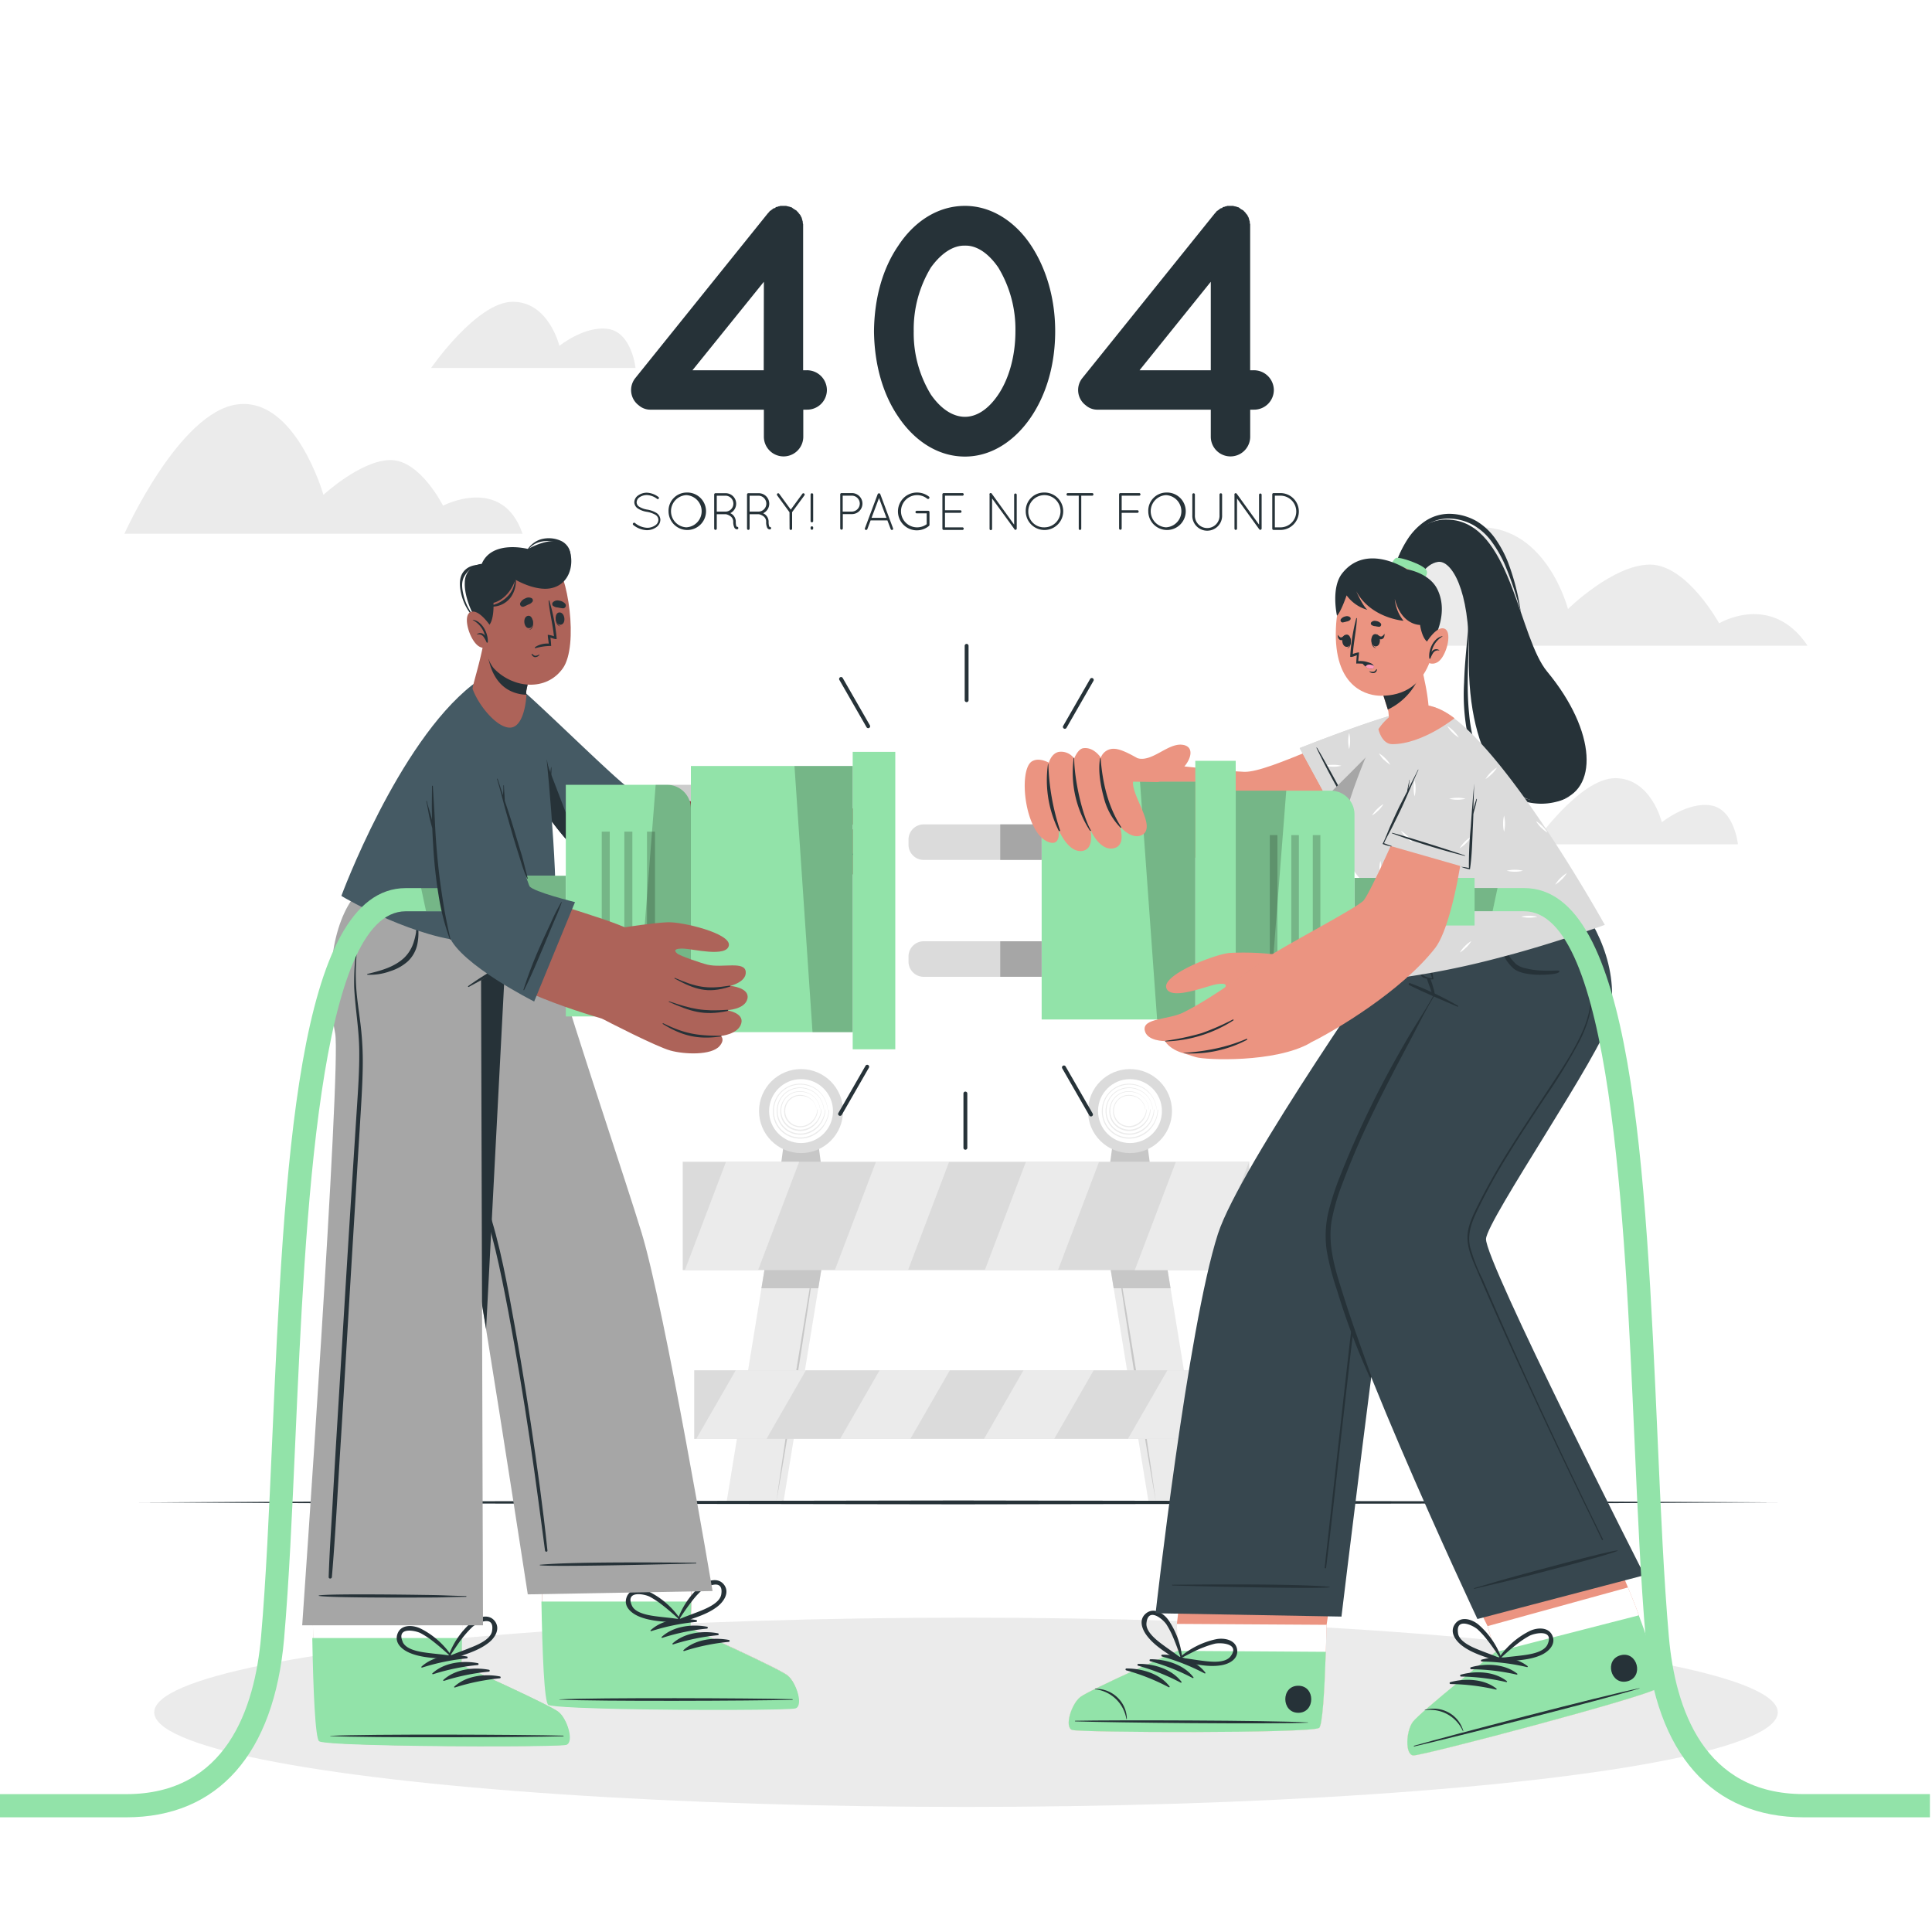 <svg class="animated" id="freepik_stories-404-error-page-not-found-with-people-connecting-a-plug"
     xmlns="http://www.w3.org/2000/svg" viewBox="0 0 500 500" version="1.1"
>
    <style>svg#freepik_stories-404-error-page-not-found-with-people-connecting-a-plug:not(.animated) .animable {opacity:
        0;}svg#freepik_stories-404-error-page-not-found-with-people-connecting-a-plug.animated
        #freepik--background-complete--inject-5 {animation: 1s 1 forwards cubic-bezier(.36,-0.01,.5,1.38)
        fadeIn;animation-delay: 0s;}svg#freepik_stories-404-error-page-not-found-with-people-connecting-a-plug.animated
        #freepik--Floor--inject-5 {animation: 1s 1 forwards cubic-bezier(.36,-0.01,.5,1.38) slideUp;animation-delay:
        0s;}svg#freepik_stories-404-error-page-not-found-with-people-connecting-a-plug.animated
        #freepik--Shadows--inject-5 {animation: 1s 1 forwards cubic-bezier(.36,-0.01,.5,1.38) slideLeft;animation-delay:
        0s;}svg#freepik_stories-404-error-page-not-found-with-people-connecting-a-plug.animated
        #freepik--character-2--inject-5 {animation: 1s 1 forwards cubic-bezier(.36,-0.01,.5,1.38)
        slideRight;animation-delay:
        0s;}svg#freepik_stories-404-error-page-not-found-with-people-connecting-a-plug.animated
        #freepik--character-1--inject-5 {animation: 1s 1 forwards cubic-bezier(.36,-0.01,.5,1.38)
        slideLeft;animation-delay:
        0s;}svg#freepik_stories-404-error-page-not-found-with-people-connecting-a-plug.animated
        #freepik--error-404--inject-5 {animation: 1s 1 forwards cubic-bezier(.36,-0.01,.5,1.38) zoomOut;animation-delay:
        0s;}svg#freepik_stories-404-error-page-not-found-with-people-connecting-a-plug.animated
        #freepik--Lines--inject-5 {animation: 1s 1 forwards cubic-bezier(.36,-0.01,.5,1.38) slideRight;animation-delay:
        0s;} @keyframes fadeIn { 0% { opacity: 0; } 100% { opacity: 1; } } @keyframes slideUp { 0% { opacity: 0;
        transform: translateY(30px); } 100% { opacity: 1; transform: inherit; } } @keyframes slideLeft { 0% { opacity:
        0; transform: translateX(-30px); } 100% { opacity: 1; transform: translateX(0); } } @keyframes slideRight { 0% {
        opacity: 0; transform: translateX(30px); } 100% { opacity: 1; transform: translateX(0); } } @keyframes zoomOut {
        0% { opacity: 0; transform: scale(1.5); } 100% { opacity: 1; transform: scale(1); } }
    </style>
    <g id="freepik--background-complete--inject-5" class="animable" style="transform-origin: 250px 233.335px;">
        <polygon
                points="213.68 321.72 212.76 327.35 211.78 333.4 202.78 388.57 188.07 388.57 197.06 333.4 198.05 327.35 198.97 321.72 213.68 321.72"
                style="fill: rgb(235, 235, 235); transform-origin: 200.875px 355.145px;" id="elb80f8sqazsn"
                class="animable"></polygon>
        <path d="M211.55,321.72c-.78,5.59-1.61,11.17-2.45,16.74l-2.6,16.73-2.72,16.7-1.4,8.34-1.46,8.34,1.2-8.38,1.25-8.37L206,355.1l2.72-16.7C209.61,332.83,210.55,327.27,211.55,321.72Z"
              style="fill: rgb(199, 199, 199); transform-origin: 206.235px 355.145px;" id="el4xmlc01ds7g"
              class="animable"></path>
        <polygon points="212.76 327.35 211.78 333.4 197.06 333.4 198.05 327.35 212.76 327.35"
                 style="fill: rgb(199, 199, 199); transform-origin: 204.91px 330.375px;" id="el3005d8iq3f8"
                 class="animable"></polygon>
        <polygon
                points="286.32 321.72 287.24 327.35 288.22 333.4 297.22 388.57 311.93 388.57 302.94 333.4 301.95 327.35 301.03 321.72 286.32 321.72"
                style="fill: rgb(235, 235, 235); transform-origin: 299.125px 355.145px;" id="elxf7s5al1xtq"
                class="animable"></polygon>
        <path d="M288.5,321.72c.77,5.59,1.61,11.17,2.45,16.74l2.59,16.73,2.72,16.7,1.41,8.34,1.46,8.34-1.2-8.38-1.25-8.37-2.6-16.72-2.72-16.7C290.43,332.83,289.49,327.27,288.5,321.72Z"
              style="fill: rgb(199, 199, 199); transform-origin: 293.815px 355.145px;" id="elrh9eoekeqg"
              class="animable"></path>
        <polygon points="287.24 327.35 301.95 327.35 302.94 333.4 288.22 333.4 287.24 327.35"
                 style="fill: rgb(199, 199, 199); transform-origin: 295.09px 330.375px;" id="el6t97irowy4r"
                 class="animable"></polygon>
        <polygon points="213.14 306.2 201.48 306.2 202.93 295.32 211.69 295.32 213.14 306.2"
                 style="fill: rgb(199, 199, 199); transform-origin: 207.31px 300.76px;" id="elq4rbsjdnw2d"
                 class="animable"></polygon>
        <g id="elilq6rqknf2">
            <circle cx="207.31" cy="287.55" r="10.87"
                    style="fill: rgb(219, 219, 219); transform-origin: 207.31px 287.55px; transform: rotate(-79.99deg);"
                    class="animable"></circle>
        </g>
        <g id="elwjr25j7dntp">
            <circle cx="207.31" cy="287.55" r="8.27"
                    style="fill: rgb(255, 255, 255); transform-origin: 207.31px 287.55px; transform: rotate(-76.67deg);"
                    class="animable"></circle>
        </g>
        <path d="M214.22,287.07a7.18,7.18,0,0,0-2.7-5.07,7.29,7.29,0,0,0-5.56-1.45,7,7,0,0,0-4.78,3.1,7.33,7.33,0,0,0-.87,6,6.86,6.86,0,0,0,3.23,4.09,7.2,7.2,0,0,0,5.06.78,7.47,7.47,0,0,0,4.24-2.6,7.88,7.88,0,0,0,1.75-4.61c0-.07,0-.14-.07-.14s-.07.06-.07.14a7.47,7.47,0,0,1-.39,2,8.45,8.45,0,0,1-.91,1.8,8.66,8.66,0,0,1-1.36,1.48,8.5,8.5,0,0,1-1.71,1.11,7,7,0,0,1-5.65.14,6.78,6.78,0,0,1-3.82-4.2,7,7,0,0,1,.72-5.79,6.72,6.72,0,0,1,4.65-3.06,7.21,7.21,0,0,1,6.85,2.73,7.49,7.49,0,0,1,.92,1.72,8.25,8.25,0,0,1,.44,1.92s0,0,0,0S214.22,287.1,214.22,287.07Z"
              style="fill: rgb(235, 235, 235); transform-origin: 207.305px 287.574px;" id="elyan8fgiil2"
              class="animable"></path>
        <path d="M213.25,287.08a6.16,6.16,0,0,0-2.34-4.33,6.37,6.37,0,0,0-4.75-1.26,6,6,0,0,0-4.13,2.64,6.32,6.32,0,0,0-.8,5.16,5.87,5.87,0,0,0,2.8,3.57,6.15,6.15,0,0,0,4.41.66,6.44,6.44,0,0,0,3.67-2.27,6.85,6.85,0,0,0,1.51-4c0-.06,0-.12-.06-.12s-.08.05-.08.12a6.59,6.59,0,0,1-3.78,5.51,5.93,5.93,0,0,1-4.88.14,5.84,5.84,0,0,1-3.3-3.64,6,6,0,0,1,.66-5,5.68,5.68,0,0,1,4-2.58A6.23,6.23,0,0,1,212,284a6.68,6.68,0,0,1,.8,1.46,8,8,0,0,1,.39,1.64s0,0,0,0A0,0,0,0,0,213.25,287.08Z"
              style="fill: rgb(235, 235, 235); transform-origin: 207.309px 287.551px;" id="elm5segha26t"
              class="animable"></path>
        <path d="M212.28,287.09a5.2,5.2,0,0,0-2-3.59,5.4,5.4,0,0,0-3.94-1.06,5,5,0,0,0-3.49,2.16,5.33,5.33,0,0,0-.73,4.37,4.93,4.93,0,0,0,2.37,3.06,5.3,5.3,0,0,0,3.77.54,5.46,5.46,0,0,0,3.1-2,6,6,0,0,0,1.28-3.37c0-.06,0-.11-.07-.11a.09.09,0,0,0-.08.1,5.64,5.64,0,0,1-3.18,4.64,5,5,0,0,1-4.12.14,4.85,4.85,0,0,1-2.79-3.08,5.08,5.08,0,0,1,.6-4.19,4.76,4.76,0,0,1,3.37-2.1,5.79,5.79,0,0,1,2.66.31,5,5,0,0,1,2.17,1.6,5.24,5.24,0,0,1,.68,1.2,6.17,6.17,0,0,1,.35,1.36l0,0S212.29,287.1,212.28,287.09Z"
              style="fill: rgb(235, 235, 235); transform-origin: 207.288px 287.551px;" id="el9cbdmxtsic4"
              class="animable"></path>
        <path d="M211.32,287.1a4.32,4.32,0,0,0-1.63-2.85,4.44,4.44,0,0,0-3.13-.86,4.07,4.07,0,0,0-2.85,1.69,4.39,4.39,0,0,0-.66,3.57,4,4,0,0,0,1.95,2.54,4.37,4.37,0,0,0,3.12.43,4.55,4.55,0,0,0,2.53-1.64,5,5,0,0,0,1-2.76.08.08,0,0,0-.07-.09s-.07,0-.08.08A4.67,4.67,0,0,1,209,291a4,4,0,0,1-3.36.16,3.91,3.91,0,0,1-2.27-2.54,4.08,4.08,0,0,1,.54-3.38,3.8,3.8,0,0,1,2.72-1.63,4.89,4.89,0,0,1,2.1.27,4.07,4.07,0,0,1,1.73,1.23,4.71,4.71,0,0,1,.55.95,5.3,5.3,0,0,1,.31,1.09h0A0,0,0,0,0,211.32,287.1Z"
              style="fill: rgb(235, 235, 235); transform-origin: 207.286px 287.551px;" id="elv55pmqd6cfh"
              class="animable"></path>
        <polygon points="298.27 306.2 286.6 306.2 288.05 295.32 296.82 295.32 298.27 306.2"
                 style="fill: rgb(199, 199, 199); transform-origin: 292.435px 300.76px;" id="el1erqj1rk00m"
                 class="animable"></polygon>
        <g id="elpj92dgeg5k">
            <circle cx="292.44" cy="287.55" r="10.87"
                    style="fill: rgb(219, 219, 219); transform-origin: 292.44px 287.55px; transform: rotate(-81.384deg);"
                    class="animable"></circle>
        </g>
        <g id="elosf2aaatwn">
            <circle cx="292.44" cy="287.55" r="8.27"
                    style="fill: rgb(255, 255, 255); transform-origin: 292.44px 287.55px; transform: rotate(-81.33deg);"
                    class="animable"></circle>
        </g>
        <path d="M299.35,287.07a7.21,7.21,0,0,0-2.7-5.07,7.3,7.3,0,0,0-5.56-1.45,7,7,0,0,0-4.78,3.1,7.26,7.26,0,0,0-.87,6,6.82,6.82,0,0,0,3.23,4.09,7.19,7.19,0,0,0,5.06.78,7.47,7.47,0,0,0,4.24-2.6,7.88,7.88,0,0,0,1.75-4.61c0-.07,0-.14-.07-.14s-.07.06-.08.14a7.87,7.87,0,0,1-.38,2,8,8,0,0,1-.92,1.8,7.87,7.87,0,0,1-3.07,2.59,6.93,6.93,0,0,1-5.64.14,6.79,6.79,0,0,1-3.83-4.2,7,7,0,0,1,.73-5.79,6.72,6.72,0,0,1,4.65-3.06,7.21,7.21,0,0,1,6.85,2.73,7.9,7.9,0,0,1,.92,1.72,8.23,8.23,0,0,1,.43,1.92s0,0,0,0S299.35,287.1,299.35,287.07Z"
              style="fill: rgb(235, 235, 235); transform-origin: 292.432px 287.574px;" id="elgm34qbspfhs"
              class="animable"></path>
        <path d="M298.38,287.08a6.24,6.24,0,0,0-2.34-4.33,6.37,6.37,0,0,0-4.75-1.26,6,6,0,0,0-4.14,2.64,6.32,6.32,0,0,0-.8,5.16,5.87,5.87,0,0,0,2.8,3.57,6.17,6.17,0,0,0,4.41.66,6.44,6.44,0,0,0,3.68-2.27,6.92,6.92,0,0,0,1.51-4c0-.06,0-.12-.07-.12s-.07.05-.08.12a6.58,6.58,0,0,1-3.77,5.51,5.93,5.93,0,0,1-4.88.14,5.83,5.83,0,0,1-3.31-3.64,6.05,6.05,0,0,1,.66-5,5.72,5.72,0,0,1,4-2.58,6.22,6.22,0,0,1,5.84,2.32,6.29,6.29,0,0,1,.8,1.46,6.89,6.89,0,0,1,.39,1.64s0,0,0,0A.07.07,0,0,0,298.38,287.08Z"
              style="fill: rgb(235, 235, 235); transform-origin: 292.434px 287.55px;" id="elt99debwc0v"
              class="animable"></path>
        <path d="M297.41,287.09a5.28,5.28,0,0,0-2-3.59,5.42,5.42,0,0,0-3.94-1.06A5,5,0,0,0,288,284.6a5.37,5.37,0,0,0-.74,4.37,5,5,0,0,0,2.38,3.06,5.28,5.28,0,0,0,3.76.54,5.49,5.49,0,0,0,3.11-2,5.9,5.9,0,0,0,1.27-3.37c0-.06,0-.11-.06-.11a.09.09,0,0,0-.08.1,5.66,5.66,0,0,1-3.18,4.64,5,5,0,0,1-4.12.14,4.85,4.85,0,0,1-2.79-3.08,5.08,5.08,0,0,1,.6-4.19,4.72,4.72,0,0,1,3.36-2.1,5.81,5.81,0,0,1,2.67.31,5,5,0,0,1,2.17,1.6,5.24,5.24,0,0,1,.68,1.2,7.53,7.53,0,0,1,.35,1.36l0,0A.06.06,0,0,0,297.41,287.09Z"
              style="fill: rgb(235, 235, 235); transform-origin: 292.431px 287.551px;" id="el049zs6xmrjp9"
              class="animable"></path>
        <path d="M296.44,287.1a4.27,4.27,0,0,0-1.62-2.85,4.45,4.45,0,0,0-3.13-.86,4,4,0,0,0-2.85,1.69,4.39,4.39,0,0,0-.66,3.57,4,4,0,0,0,1.95,2.54,4.35,4.35,0,0,0,3.11.43,4.61,4.61,0,0,0,2.54-1.64,5,5,0,0,0,1-2.76.07.07,0,0,0-.06-.09.08.08,0,0,0-.08.08,4.66,4.66,0,0,1-2.59,3.76,4,4,0,0,1-3.35.16,3.91,3.91,0,0,1-2.27-2.54,4.08,4.08,0,0,1,.54-3.38,3.79,3.79,0,0,1,2.72-1.63,4.85,4.85,0,0,1,2.09.27,4,4,0,0,1,1.73,1.23,4.32,4.32,0,0,1,.56.95,5.3,5.3,0,0,1,.31,1.09h0S296.45,287.11,296.44,287.1Z"
              style="fill: rgb(235, 235, 235); transform-origin: 292.417px 287.551px;" id="elhwz3450ti86"
              class="animable"></path>
        <rect x="176.69" y="300.66" width="146.61" height="28.04"
              style="fill: rgb(219, 219, 219); transform-origin: 249.995px 314.68px;" id="elixxdl4k25y8"
              class="animable"></rect>
        <polygon points="206.83 300.66 196.19 328.7 177.25 328.7 187.89 300.66 206.83 300.66"
                 style="fill: rgb(235, 235, 235); transform-origin: 192.04px 314.68px;" id="eluvhlis0izl"
                 class="animable"></polygon>
        <polygon points="245.64 300.66 235 328.7 216.06 328.7 226.7 300.66 245.64 300.66"
                 style="fill: rgb(235, 235, 235); transform-origin: 230.85px 314.68px;" id="elqvzci44dzg"
                 class="animable"></polygon>
        <polygon points="284.44 300.66 273.81 328.7 254.87 328.7 265.51 300.66 284.44 300.66"
                 style="fill: rgb(235, 235, 235); transform-origin: 269.655px 314.68px;" id="eleamsus78tq"
                 class="animable"></polygon>
        <polygon points="323.26 300.66 312.62 328.7 293.68 328.7 304.32 300.66 323.26 300.66"
                 style="fill: rgb(235, 235, 235); transform-origin: 308.47px 314.68px;" id="el7xvl93b6joj"
                 class="animable"></polygon>
        <rect x="179.66" y="354.63" width="140.68" height="17.75"
              style="fill: rgb(219, 219, 219); transform-origin: 250px 363.505px;" id="elrdxchb38j7q"
              class="animable"></rect>
        <polygon points="208.57 354.63 198.37 372.37 180.2 372.37 190.41 354.63 208.57 354.63"
                 style="fill: rgb(235, 235, 235); transform-origin: 194.385px 363.5px;" id="elx4tcl2ls0d"
                 class="animable"></polygon>
        <polygon points="245.82 354.63 235.61 372.37 217.43 372.37 227.64 354.63 245.82 354.63"
                 style="fill: rgb(235, 235, 235); transform-origin: 231.625px 363.5px;" id="elo5vh0scsx1o"
                 class="animable"></polygon>
        <polygon points="283.05 354.63 272.84 372.37 254.67 372.37 264.88 354.63 283.05 354.63"
                 style="fill: rgb(235, 235, 235); transform-origin: 268.86px 363.5px;" id="elc7bmse6cuch"
                 class="animable"></polygon>
        <polygon points="320.29 354.63 310.08 372.37 291.91 372.37 302.12 354.63 320.29 354.63"
                 style="fill: rgb(235, 235, 235); transform-origin: 306.1px 363.5px;" id="elfsw8vqcsf99"
                 class="animable"></polygon>
        <path d="M467.8,167.11H354.62s11.22-30.65,28.49-30.65,22.68,21.15,22.68,21.15,11.65-11.49,21.23-11.49,17.89,15.19,17.89,15.19S458.44,153.14,467.8,167.11Z"
              style="fill: rgb(235, 235, 235); transform-origin: 411.21px 151.785px;" id="elw8qs8u4ievq"
              class="animable"></path>
        <path d="M164.47,95.22H111.58S123.39,78.1,132.71,78.1s12.06,11.41,12.06,11.41,6.57-5.32,12.66-4.37S164.47,95.22,164.47,95.22Z"
              style="fill: rgb(235, 235, 235); transform-origin: 138.025px 86.66px;" id="elxps8x3mnrpc"
              class="animable"></path>
        <path d="M449.78,218.51H396.89s11.82-17.12,21.13-17.12,12.06,11.41,12.06,11.41,6.57-5.33,12.66-4.37S449.78,218.51,449.78,218.51Z"
              style="fill: rgb(235, 235, 235); transform-origin: 423.335px 209.95px;" id="elom1c9wlhgq"
              class="animable"></path>
        <path d="M135.23,138.13H32.2s14.11-31.5,29.2-33.47,22.31,23.4,22.31,23.4,9.74-9,17.39-9,13.56,11.81,13.56,11.81S130,122.81,135.23,138.13Z"
              style="fill: rgb(235, 235, 235); transform-origin: 83.715px 121.34px;" id="el30c585t4gyj"
              class="animable"></path>
    </g>
    <g id="freepik--Floor--inject-5" class="animable" style="transform-origin: 248px 388.82px;">
        <polygon
                points="35.91 388.82 88.93 388.58 141.96 388.49 248 388.32 354.05 388.49 407.07 388.58 460.09 388.82 407.07 389.06 354.05 389.15 248 389.32 141.96 389.15 88.93 389.06 35.91 388.82"
                style="fill: rgb(38, 50, 56); transform-origin: 248px 388.82px;" id="el0lbdpged53pq"
                class="animable"></polygon>
    </g>
    <g id="freepik--Shadows--inject-5" class="animable" style="transform-origin: 250px 443.14px;">
        <ellipse cx="250" cy="443.14" rx="210.09" ry="24.49"
                 style="fill: rgb(235, 235, 235); transform-origin: 250px 443.14px;" id="elnltljv6no3p"
                 class="animable"></ellipse>
    </g>
    <g id="freepik--character-2--inject-5" class="animable" style="transform-origin: 367.29px 301.648px;">
        <path d="M277.47,447.71c2.08.7,61.62.91,63.9-.52.87-.54,1.4-9.21,1.75-19.7.08-2.27.14-4.61.2-7l4.82-31.75-39.8-.26-3.76,31.77.15,7s-22.83,10.12-25.16,11.95S275.4,447,277.47,447.71Z"
              style="fill: rgb(235, 148, 129); transform-origin: 312.355px 418.367px;" id="eliykp624uzrb"
              class="animable"></path>
        <path d="M277.47,447.71c2.08.7,61.62.91,63.9-.52,1.05-.66,1.63-13.32,1.95-26.69l-38.74-.24.15,7s-22.83,10.12-25.16,11.95S275.4,447,277.47,447.71Z"
              style="fill: rgb(255, 255, 255); transform-origin: 309.945px 434.257px;" id="ela5mqjazeziv"
              class="animable"></path>
        <path d="M277.47,447.71c2.08.7,61.62.91,63.9-.52.87-.54,1.4-9.21,1.75-19.7l-38.39-.25s-22.83,10.12-25.16,11.95S275.4,447,277.47,447.71Z"
              style="fill: rgb(146, 227, 169); transform-origin: 309.845px 437.747px;" id="ela24w92cflb"
              class="animable"></path>
        <path d="M278.34,445.33c10-.21,50.26-.12,60.14.43.08,0,.08.06,0,.07-9.89.42-50.17,0-60.15-.34C278.12,445.48,278.13,445.33,278.34,445.33Z"
              style="fill: rgb(38, 50, 56); transform-origin: 308.359px 445.616px;" id="elq072lw7xg"
              class="animable"></path>
        <path d="M283.41,437.06a8,8,0,0,1,6,2.46,7.8,7.8,0,0,1,2.22,5.34c0,.06-.12.06-.13,0a9.25,9.25,0,0,0-8-7.67A.07.07,0,0,1,283.41,437.06Z"
              style="fill: rgb(38, 50, 56); transform-origin: 287.503px 440.981px;" id="el0g9gkhaqdeeu"
              class="animable"></path>
        <path d="M300.86,428.22c4,0,8.62,1.39,11.09,4.66.1.13-.08.26-.2.2a55.82,55.82,0,0,0-11-4.37A.25.25,0,0,1,300.86,428.22Z"
              style="fill: rgb(38, 50, 56); transform-origin: 306.267px 430.655px;" id="el668a5hv72rw"
              class="animable"></path>
        <path d="M297.77,429.41c4,0,8.62,1.39,11.09,4.67.1.12-.08.26-.2.19a54.93,54.93,0,0,0-11-4.36A.26.26,0,0,1,297.77,429.41Z"
              style="fill: rgb(38, 50, 56); transform-origin: 303.194px 431.849px;" id="elhlko6i0u4zs"
              class="animable"></path>
        <path d="M294.68,430.61c4-.05,8.62,1.38,11.1,4.66.09.12-.09.26-.21.2a54.37,54.37,0,0,0-11-4.37A.25.25,0,0,1,294.68,430.61Z"
              style="fill: rgb(38, 50, 56); transform-origin: 300.09px 433.044px;" id="elwsimcft9th"
              class="animable"></path>
        <path d="M291.59,431.8c4,0,8.63,1.38,11.1,4.66.09.12-.09.26-.21.2a54.37,54.37,0,0,0-11-4.37A.25.25,0,0,1,291.59,431.8Z"
              style="fill: rgb(38, 50, 56); transform-origin: 297px 434.234px;" id="elhjicoe3ivne"
              class="animable"></path>
        <path d="M336,436.27c4.49,0,4.45,7,0,7S331.48,436.24,336,436.27Z"
              style="fill: rgb(38, 50, 56); transform-origin: 335.994px 439.77px;" id="eldaj9ui6rgjj"
              class="animable"></path>
        <path d="M296.88,423.4c2.14,2.79,5.42,4.56,8.26,6.53a.49.49,0,0,0,.72-.32.1.1,0,0,0,.12-.11,20.94,20.94,0,0,0-3.59-10.23c-1.24-1.75-3.78-3.39-5.81-1.72S295.62,421.78,296.88,423.4Zm-.18-3.31c.42-4.34,4.33-1,5.19.33a23.37,23.37,0,0,1,1.45,2.7,63.2,63.2,0,0,1,2.23,5.93c-1.33-1.06-2.75-2-4.12-3C299.82,424.86,296.48,422.49,296.7,420.09Z"
              style="fill: rgb(38, 50, 56); transform-origin: 300.713px 423.424px;" id="elij0pj0ihkoh"
              class="animable"></path>
        <path d="M320.18,427c-.3-2.61-3.28-3.18-5.38-2.79a21.06,21.06,0,0,0-9.68,4.88.1.1,0,0,0,0,.17.48.48,0,0,0,.29.73c3.42.54,7,1.55,10.49,1C317.94,430.71,320.47,429.47,320.18,427Zm-9.41,2.75c-1.69-.22-3.35-.53-5-.69,1.89-.95,3.73-2,5.71-2.73a23.09,23.09,0,0,1,2.92-.94c1.54-.35,6.68-.06,4,3.36C316.83,430.63,312.78,430,310.77,429.75Z"
              style="fill: rgb(38, 50, 56); transform-origin: 312.622px 427.624px;" id="el9spy3nfmb5"
              class="animable"></path>
        <path d="M406.64,241.94s-46.23,78.64-47.47,84.16c-1.9,8.49-12,92.27-12,92.27l-48.1-.86s8.29-73.88,16.14-98.21c5.66-17.53,46.45-75.67,46.45-75.67Z"
              style="fill: rgb(55, 71, 79); transform-origin: 352.855px 330.155px;" id="elzkw2o863esg"
              class="animable"></path>
        <path d="M303.46,410.13c6.91-.05,31.39-.32,40.58.53a.07.07,0,0,1,0,.14c-3.16.45-33.67-.26-40.58-.48A.1.1,0,1,1,303.46,410.13Z"
              style="fill: rgb(38, 50, 56); transform-origin: 323.719px 410.498px;" id="elw6ip195bd4c"
              class="animable"></path>
        <path d="M398.75,249.16c-3,4.75-6.23,9.4-9.33,14.11s-6.18,9.43-9.23,14.18q-9.13,14.22-17.84,28.7a88.42,88.42,0,0,0-7.21,14,86,86,0,0,0-4.05,15.09c-.95,5.17-1.57,10.38-2.15,15.59q-.94,8.32-1.86,16.64-1.9,17-3.8,34.06c-.16,1.39-.31,2.79-.45,4.18,0,.21.34.25.37,0,1.41-11.28,2.59-22.59,3.88-33.89L349,355c.59-5.23,1.16-10.46,2-15.67a103.76,103.76,0,0,1,3.39-15.14A72.39,72.39,0,0,1,361,309.48c5.57-9.61,11.47-19.06,17.37-28.48s11.95-19,18.18-28.33c.76-1.15,1.54-2.3,2.34-3.43C399,249.15,398.81,249.07,398.75,249.16Z"
              style="fill: rgb(38, 50, 56); transform-origin: 370.877px 327.502px;" id="elh0jvuzz89zh"
              class="animable"></path>
        <path d="M365.77,454.32c2.19.14,61.27-15.43,63.11-17.39a.82.82,0,0,0,.14-.4c.23-1.94-2.79-9.19-4.91-18.48-.13-.59-1.24-3.41-2.8-7.22-4.29-10.45-11.94-28.41-11.94-28.41l-38.57,9.9L385,420.87l1.92,6.71s-19.51,15.61-21.29,18S363.59,454.16,365.77,454.32Z"
              style="fill: rgb(235, 148, 129); transform-origin: 396.624px 418.37px;" id="elqaxkzm1og1"
              class="animable"></path>
        <path d="M365.77,454.32c2.19.14,61.27-15.43,63.11-17.39a.82.82,0,0,0,.14-.4c.23-1.94-2.79-9.19-4.91-18.48-.13-.59-1.24-3.41-2.8-7.22l-36.3,10,1.92,6.71s-19.51,15.61-21.29,18S363.59,454.16,365.77,454.32Z"
              style="fill: rgb(255, 255, 255); transform-origin: 396.626px 432.575px;" id="el11igscej5cbo"
              class="animable"></path>
        <path d="M365.77,454.31c2.19.16,61.27-15.42,63.11-17.38.7-.74-.83-8.73-4.77-18.88l-37.18,9.54s-19.51,15.59-21.29,18S363.59,454.16,365.77,454.31Z"
              style="fill: rgb(146, 227, 169); transform-origin: 396.632px 436.181px;" id="el7fvno8yhwt2"
              class="animable"></path>
        <path d="M366,451.79c9.6-2.74,48.58-12.9,58.28-14.89.08,0,.09,0,0,.07-9.45,2.92-48.51,12.77-58.25,15C365.84,452,365.8,451.85,366,451.79Z"
              style="fill: rgb(38, 50, 56); transform-origin: 395.106px 444.437px;" id="elm9hvi7ttf9"
              class="animable"></path>
        <path d="M368.81,442.51a8,8,0,0,1,6.39.86,7.81,7.81,0,0,1,3.5,4.6c0,.06-.1.09-.12,0a9.26,9.26,0,0,0-9.74-5.37A.06.06,0,1,1,368.81,442.51Z"
              style="fill: rgb(38, 50, 56); transform-origin: 373.715px 445.112px;" id="eloae7qdayco"
              class="animable"></path>
        <path d="M383.43,429.52c3.85-1.06,8.69-.86,11.91,1.68.13.1,0,.28-.14.25A55,55,0,0,0,383.49,430,.25.25,0,0,1,383.43,429.52Z"
              style="fill: rgb(38, 50, 56); transform-origin: 389.333px 430.184px;" id="eln7f19t0mxes"
              class="animable"></path>
        <path d="M380.75,431.46c3.85-1.06,8.69-.86,11.91,1.68.13.1,0,.28-.15.25A54.85,54.85,0,0,0,380.8,432,.25.25,0,0,1,380.75,431.46Z"
              style="fill: rgb(38, 50, 56); transform-origin: 386.609px 432.124px;" id="elhwc7cao380g"
              class="animable"></path>
        <path d="M378.06,433.4c3.86-1.06,8.69-.86,11.92,1.68.12.1,0,.27-.15.25a54.85,54.85,0,0,0-11.71-1.44A.25.25,0,0,1,378.06,433.4Z"
              style="fill: rgb(38, 50, 56); transform-origin: 383.954px 434.064px;" id="elrmr1h9kxiik"
              class="animable"></path>
        <path d="M375.38,435.33c3.85-1.05,8.69-.85,11.91,1.69.13.1,0,.27-.14.24a55.65,55.65,0,0,0-11.71-1.43A.25.25,0,0,1,375.38,435.33Z"
              style="fill: rgb(38, 50, 56); transform-origin: 381.251px 435.998px;" id="els2znovb3nih"
              class="animable"></path>
        <path d="M419.44,428.37c4.34-1.12,6.08,5.63,1.73,6.74S415.09,429.48,419.44,428.37Z"
              style="fill: rgb(38, 50, 56); transform-origin: 420.304px 431.739px;" id="elshhhqlzmvdd"
              class="animable"></path>
        <path d="M378.35,425.87c2.79,2.15,6.41,3,9.65,4.21a.49.49,0,0,0,.62-.49.1.1,0,0,0,.09-.14,21,21,0,0,0-6.08-9c-1.64-1.37-4.52-2.32-6.06-.18S376.73,424.62,378.35,425.87Zm-1-3.15c-.7-4.31,3.93-2.06,5.1-1a22.16,22.16,0,0,1,2.09,2.24,60.24,60.24,0,0,1,3.67,5.16c-1.56-.68-3.17-1.22-4.75-1.85C381.56,426.53,377.73,425.09,377.34,422.72Z"
              style="fill: rgb(38, 50, 56); transform-origin: 382.342px 424.554px;" id="elril1q6b28fp"
              class="animable"></path>
        <path d="M401.8,423.42c-.95-2.45-4-2.24-5.91-1.32a20.91,20.91,0,0,0-8.12,7.18.1.1,0,0,0,.05.16.49.49,0,0,0,.47.63c3.45-.35,7.17-.29,10.4-1.68C400.58,427.58,402.71,425.73,401.8,423.42Zm-8.4,5.06c-1.68.21-3.37.34-5,.61a62.51,62.51,0,0,1,4.83-4.09,23.46,23.46,0,0,1,2.58-1.65c1.4-.74,6.45-1.76,4.69,2.23C399.49,427.79,395.42,428.23,393.4,428.48Z"
              style="fill: rgb(38, 50, 56); transform-origin: 394.882px 425.765px;" id="elyii3srfwjb8"
              class="animable"></path>
        <path d="M382.36,419l43.22-11.34s-41.38-81.43-41-87.05c.3-5,30.31-48.68,32-56.86,2.71-13.39-3.81-25.35-10.13-32.75l-44.7,12.6s3.56,7.73,10.1,12.61c0,0-28.09,46.9-28.81,62.34S382.36,419,382.36,419Z"
              style="fill: rgb(55, 71, 79); transform-origin: 384.305px 325px;" id="eldb5mh791jag"
              class="animable"></path>
        <path d="M381.54,411c6.26-1.79,4.44-1.36,10.73-3.09,3.08-.84,23.31-6.37,26.31-6.66.07,0,.1.1,0,.13-2.76,1.24-23.08,6.42-26.17,7.2-6.32,1.6-4.53,1.07-10.87,2.61C381.47,411.2,381.42,411,381.54,411Z"
              style="fill: rgb(38, 50, 56); transform-origin: 400.056px 406.22px;" id="el3zewz58bhyt"
              class="animable"></path>
        <path d="M364.92,254.44a79.87,79.87,0,0,1,12.37,5.84.13.13,0,1,1-.12.24c-4.17-1.82-8.43-3.56-12.49-5.6A.27.27,0,0,1,364.92,254.44Z"
              style="fill: rgb(38, 50, 56); transform-origin: 370.961px 257.479px;" id="ellii430cgcup"
              class="animable"></path>
        <path d="M370.17,253.34a20,20,0,0,1,.8,2.41,5.15,5.15,0,0,1,.31,2,.15.15,0,0,1-.26,0,7.07,7.07,0,0,1-.84-1.93c-.27-.75-.56-1.49-.8-2.24C369.21,253.1,370,252.86,370.17,253.34Z"
              style="fill: rgb(38, 50, 56); transform-origin: 370.321px 255.452px;" id="eldrhh8sx2n94"
              class="animable"></path>
        <path d="M370.17,249.29c-.18-.69-.36-1.37-.55-2.06s-.45-1.4-.59-2.12c0-.11-.2-.06-.17,0,.17.69.25,1.41.37,2.11s.26,1.4.4,2.09a37.38,37.38,0,0,0,1,3.88,4.72,4.72,0,0,1-2-.61,3.7,3.7,0,0,1-1.22-1.91c-.28-.78-.53-1.57-.82-2.34a16.27,16.27,0,0,1-.86-2.61c0-.12-.2-.07-.18,0a28.68,28.68,0,0,0,1.59,5.51c.31.7.54,1.42,1.23,1.76a5.94,5.94,0,0,0,2.4.47c.09,0,.23,0,.21-.13C370.77,252.05,370.51,250.64,370.17,249.29Z"
              style="fill: rgb(38, 50, 56); transform-origin: 368.265px 249.253px;" id="elyqifipshb3n"
              class="animable"></path>
        <path d="M370.91,257.77c-1.7,3.07-3.64,6-5.46,9s-3.46,5.92-5.12,8.92c-3.34,6.06-6.44,12.28-9.27,18.6q-2.1,4.69-4,9.49a71.67,71.67,0,0,0-3.25,9.8,26.84,26.84,0,0,0-.44,10.18A69.69,69.69,0,0,0,346.05,334a181.6,181.6,0,0,0,8.44,22.42c.11.24.51.06.42-.19-2.36-6.66-4.8-13.3-6.93-20-2.05-6.54-4.49-13.32-3.36-20.27a52.81,52.81,0,0,1,2.84-9.75q1.82-4.86,3.88-9.61c2.72-6.25,5.76-12.32,8.88-18.37,1.74-3.39,3.57-6.74,5.34-10.12s3.51-6.88,5.5-10.16C371.12,257.76,371,257.68,370.91,257.77Z"
              style="fill: rgb(38, 50, 56); transform-origin: 357.077px 307.133px;" id="elzrh40r41agm"
              class="animable"></path>
        <path d="M403.46,251.21c-.81-.13-2,.15-5.49-.09a19.88,19.88,0,0,1-2.88-.47,6.34,6.34,0,0,1-2.67-1.08,14.11,14.11,0,0,1-3.05-4.2,21.26,21.26,0,0,1-2.13-5.18c0-.11-.19-.06-.17.05.19,1,.29,2,.56,3.06a18.13,18.13,0,0,0,1,2.78,11.34,11.34,0,0,0,3.13,4.62c1.58,1.19,3.79,1.41,5.7,1.55,1.11.08,5.46,0,6-.66C403.62,251.48,403.61,251.24,403.46,251.21Z"
              style="fill: rgb(38, 50, 56); transform-origin: 395.322px 246.202px;" id="elv40oq9mtgen"
              class="animable"></path>
        <path d="M414.85,398.36q-8.18-16.62-16-33.45T383.67,331a44.29,44.29,0,0,1-3.23-8.37c-.67-3.17.31-6,1.65-8.87a151.81,151.81,0,0,1,8.35-15.15c3-4.92,6.24-9.73,9.41-14.56a151,151,0,0,0,9-14.72c2.46-4.91,3.83-10.14,3.13-15.64s-3.07-10.58-5.6-15.41c-.67-1.27-1.36-2.53-2-3.81-.05-.09-.2,0-.14.09,2.82,5.06,5.53,10.37,6.85,16a26.09,26.09,0,0,1,.62,8.58,27.19,27.19,0,0,1-2.42,8.37c-2.35,5.16-5.63,9.92-8.72,14.65s-6.38,9.65-9.46,14.55a169.06,169.06,0,0,0-8.61,15.17c-1.14,2.33-2.39,4.76-2.67,7.37-.3,2.87.73,5.61,1.84,8.2,4.8,11.26,9.86,22.43,15,33.54s10.47,22.26,15.88,33.3l2,4.17C414.68,398.69,414.93,398.53,414.85,398.36Z"
              style="fill: rgb(38, 50, 56); transform-origin: 397.321px 316.504px;" id="elpygmg8ox92n"
              class="animable"></path>
        <path d="M360.76,147.6c1-4.57,6.08-14.91,16.11-12.89,14.32,2.89,16.39,30.48,23.52,39.08,12.91,15.58,13.33,31,2.75,33.47-11.86,2.76-23.4-10-23-37.5.27-17.22-4.58-24.85-8-24.34s-5.31,4.86-5.31,4.86Z"
              style="fill: rgb(38, 50, 56); transform-origin: 385.687px 171.04px;" id="elpbayn5y3nw"
              class="animable"></path>
        <path d="M361.24,145.89a27.84,27.84,0,0,1,2.87-6.07,16.49,16.49,0,0,1,4.68-4.92,11.23,11.23,0,0,1,6.62-1.92,14.45,14.45,0,0,1,6.65,1.85,16.12,16.12,0,0,1,5,4.69,29.73,29.73,0,0,1,3.21,6,60.08,60.08,0,0,1,3.32,13,88.61,88.61,0,0,0-4.22-12.59,31.79,31.79,0,0,0-3.27-5.67,15.19,15.19,0,0,0-4.7-4.3,13.42,13.42,0,0,0-6.07-1.75,10.45,10.45,0,0,0-6,1.56,16.85,16.85,0,0,0-4.71,4.44,28.68,28.68,0,0,0-1.83,2.76C362.23,143.89,361.72,144.88,361.24,145.89Z"
              style="fill: rgb(38, 50, 56); transform-origin: 377.415px 145.748px;" id="el6q9y6434ehq"
              class="animable"></path>
        <path d="M380.09,160.27c.15,2.73,0,5.47-.06,8.2s-.17,5.45-.18,8.17.08,5.43.36,8.12a41.31,41.31,0,0,0,1.46,7.91,21,21,0,0,0,3.49,7.1,22.77,22.77,0,0,0,6,5.19,17,17,0,0,0,7.55,2.42,15.5,15.5,0,0,0,4-.21,14.9,14.9,0,0,0,2-.52,7,7,0,0,0,1.84-.85,10.11,10.11,0,0,1-3.73,1.69,15.8,15.8,0,0,1-4.11.51,17,17,0,0,1-4.14-.59,18.12,18.12,0,0,1-3.87-1.59,21.55,21.55,0,0,1-3.46-2.36l-.79-.68-.76-.71a15.21,15.21,0,0,1-1.44-1.56,22.06,22.06,0,0,1-3.76-7.48,52.64,52.64,0,0,1-1.58-16.41c.08-2.74.29-5.47.53-8.19S380,163,380.09,160.27Z"
              style="fill: rgb(38, 50, 56); transform-origin: 392.681px 184.135px;" id="elzsu67kpi79k"
              class="animable"></path>
        <path d="M359.94,147.68c-.16-1.27.61-3,1.41-3.31s7.18,1.74,7.85,3.27-1.91,3.16-1.91,3.16Z"
              style="fill: rgb(146, 227, 169); transform-origin: 364.615px 147.569px;" id="el29xrx7jp4cw"
              class="animable"></path>
        <path d="M367.58,192.72c-3.93,5.61-32.35,28.82-47.85,29.68-7,.38-34.38-2.6-40.48-5.11-7.49-3.08,7.32-21.63,12-20.84,5.86,1,26.64,3.19,30.78,3.3,6.64.17,27-11,40.71-13.91C369.83,184.35,370.62,188.4,367.58,192.72Z"
              style="fill: rgb(235, 148, 129); transform-origin: 323.215px 203.979px;" id="elgmjzn74xbbe"
              class="animable"></path>
        <path d="M367.27,193.78c-4.34,7.57-19.66,20.55-19.66,20.55L345,209.51l-8.64-15.91s14.52-5.78,24.15-8.59a21.74,21.74,0,0,1,3.46-.76C370.19,183.45,371,187.28,367.27,193.78Z"
              style="fill: rgb(219, 219, 219); transform-origin: 352.936px 199.238px;" id="elltozvavlgeq"
              class="animable"></path>
        <path d="M367.27,193.78c-4.34,7.57-19.66,20.55-19.66,20.55L345,209.51l-1.78-3.28-6.87-12.62s14.53-5.8,24.16-8.61a23.29,23.29,0,0,1,3.46-.75,2.46,2.46,0,0,1,.37,0C370.22,183.61,370.94,187.41,367.27,193.78Z"
              style="fill: rgb(219, 219, 219); transform-origin: 352.934px 199.255px;" id="elup1sixgqakd"
              class="animable"></path>
        <path d="M349.16,189.69a8.95,8.95,0,0,1,0,4.2,8.94,8.94,0,0,1,0-4.2Zm-4.11,8.24a7.81,7.81,0,0,0-2.09.25,8.24,8.24,0,0,0,2.09.25,8.37,8.37,0,0,0,2.1-.25A7.94,7.94,0,0,0,345.05,197.93Zm21.24-11.74a7.94,7.94,0,0,0-2.1.25,7.94,7.94,0,0,0,2.1.25,8.35,8.35,0,0,0,2.09-.25A8.35,8.35,0,0,0,366.29,186.19Zm-8.18,10.44a8.15,8.15,0,0,0,1.66,1.3,8.15,8.15,0,0,0-1.3-1.66,8.44,8.44,0,0,0-1.66-1.3A8.44,8.44,0,0,0,358.11,196.63Zm-8.07,10a8.2,8.2,0,0,0,1.66,1.31,7.82,7.82,0,0,0-1.3-1.66,8.2,8.2,0,0,0-1.66-1.31A7.89,7.89,0,0,0,350,206.63Z"
              style="fill: rgb(255, 255, 255); transform-origin: 355.67px 197.065px;" id="elrfx2rqzbpf"
              class="animable"></path>
        <path d="M350.28,210.78c-1.45-2.93-7.85-14.73-9.4-17.19-.11-.17-.24-.15-.16,0a181.73,181.73,0,0,0,9.44,17.19C350.2,210.9,350.32,210.86,350.28,210.78Z"
              style="fill: rgb(38, 50, 56); transform-origin: 345.492px 202.163px;" id="elr12vqy4efaj"
              class="animable"></path>
        <path d="M367.27,193.78c-4.34,7.57-19.66,20.55-19.66,20.55L345,209.51l-1.78-3.28c8.31-8.2,18.32-18.29,21.12-22C370.22,183.61,370.94,187.41,367.27,193.78Z"
              style="fill: rgb(166, 166, 166); transform-origin: 356.369px 199.247px;" id="ellw4r5k0xh5e"
              class="animable"></path>
        <path d="M353.1,228.65l2.27,25a84.45,84.45,0,0,0,9.13-.92,214.34,214.34,0,0,0,23.67-4.93c7.73-2,16.79-4.76,27.15-8.44,0,0-23.43-42.26-39.6-53.92-.37-.27-.73-.52-1.1-.75-.07-.06-.14-.09-.21-.14-7.35-4.65-14-1-17.68,4.18-.93,1.3-9.93,21.76-9.48,28.62C347.66,223.38,353.1,228.65,353.1,228.65Z"
              style="fill: rgb(219, 219, 219); transform-origin: 381.277px 218.032px;" id="el05d8ilv3zta8"
              class="animable"></path>
        <path d="M366.1,201.89a7.81,7.81,0,0,1,.25,2.09,7.94,7.94,0,0,1-.25,2.1,7.94,7.94,0,0,1-.25-2.1A8.24,8.24,0,0,1,366.1,201.89Zm5.45,26.18a8.37,8.37,0,0,0,.25,2.1,7.54,7.54,0,0,0,.25-2.1,7.94,7.94,0,0,0-.25-2.1A8.37,8.37,0,0,0,371.55,228.07ZM389,213.17a7.94,7.94,0,0,0,.25,2.1,8.94,8.94,0,0,0,0-4.2A7.94,7.94,0,0,0,389,213.17Zm-32,11.71a7.94,7.94,0,0,0,.25,2.1,8.94,8.94,0,0,0,0-4.2A7.94,7.94,0,0,0,357,224.88Zm20.16-18.43a8.37,8.37,0,0,0-2.1.25,8.95,8.95,0,0,0,4.2,0A8.37,8.37,0,0,0,377.17,206.45Zm14.88,18.65a7.54,7.54,0,0,0-2.1.25,8.95,8.95,0,0,0,4.2,0A7.94,7.94,0,0,0,392.05,225.1Zm-22.62,14.78a7.81,7.81,0,0,0-2.09.25,7.81,7.81,0,0,0,2.09.25,7.94,7.94,0,0,0,2.1-.25A8.37,8.37,0,0,0,369.43,239.88ZM395.77,237a8.3,8.3,0,0,0-2.09.25,8.9,8.9,0,0,0,4.19,0A8.37,8.37,0,0,0,395.77,237Zm-29.48-50.84a7.94,7.94,0,0,0-2.1.25,7.94,7.94,0,0,0,2.1.25,8.35,8.35,0,0,0,2.09-.25A8.35,8.35,0,0,0,366.29,186.19Zm10.7,4.63a8.2,8.2,0,0,0,1.66,1.31,7.58,7.58,0,0,0-1.3-1.66,8.2,8.2,0,0,0-1.66-1.31A8.15,8.15,0,0,0,377,190.82Zm21.85,23.39a8.2,8.2,0,0,0,1.66,1.31,7.89,7.89,0,0,0-1.3-1.66,8.48,8.48,0,0,0-1.66-1.31A8.15,8.15,0,0,0,398.84,214.21Zm-34.94,2.5a8.2,8.2,0,0,0,1.66,1.31,9,9,0,0,0-3-3A8.2,8.2,0,0,0,363.9,216.71ZM384,233.61a8.2,8.2,0,0,0,1.66,1.31,9,9,0,0,0-3-3A8.2,8.2,0,0,0,384,233.61Zm-25.84-37a8.15,8.15,0,0,0,1.66,1.3,8.15,8.15,0,0,0-1.3-1.66,8.44,8.44,0,0,0-1.66-1.3A8.44,8.44,0,0,0,358.11,196.63Zm-1.42,13.14a8.48,8.48,0,0,0,1.31-1.66,7.82,7.82,0,0,0-1.66,1.3,8.2,8.2,0,0,0-1.31,1.66A8.52,8.52,0,0,0,356.69,209.77Zm47.45,17.86a7.82,7.82,0,0,0,1.3-1.66,8.88,8.88,0,0,0-3,3A8.2,8.2,0,0,0,404.14,227.63Zm-44.86,7.16a8.15,8.15,0,0,0,1.3-1.66,8.88,8.88,0,0,0-3,3A8.2,8.2,0,0,0,359.28,234.79Zm26.78-34.47a8.2,8.2,0,0,0,1.31-1.66,7.93,7.93,0,0,0-1.66,1.31,8.2,8.2,0,0,0-1.31,1.66A8.2,8.2,0,0,0,386.06,200.32Zm-6.64,44.9a7.93,7.93,0,0,0,1.31-1.66,7.93,7.93,0,0,0-1.66,1.31,8.2,8.2,0,0,0-1.31,1.66A8.2,8.2,0,0,0,379.42,245.22Zm0-27a7.62,7.62,0,0,0,1.31-1.66,9,9,0,0,0-3,3A7.93,7.93,0,0,0,379.44,218.19Z"
              style="fill: rgb(255, 255, 255); transform-origin: 380.285px 216.335px;" id="elh01v8aku8ep"
              class="animable"></path>
        <path d="M369.82,184.12c-.14,1-4.12,7.5-8.46,7.67-1.42.05-2.05-7.65-2.05-7.65l-.18-.56-2.47-7.81L365.5,169l1.29-.91s.53,2.19,1.17,4.91l.09.39c0,.15.08.29.11.44l.3,1.23c.07.32.14.63.2,1l.21,1A52.09,52.09,0,0,1,369.82,184.12Z"
              style="fill: rgb(235, 148, 129); transform-origin: 363.24px 179.94px;" id="elf144z7fzmtn"
              class="animable"></path>
        <path d="M368,173a16.41,16.41,0,0,1-8.83,10.63l-2.47-7.81L365.5,169l1.29-.91S367.32,170.23,368,173Z"
              style="fill: rgb(38, 50, 56); transform-origin: 362.35px 175.86px;" id="elody29nwaojh"
              class="animable"></path>
        <path d="M345.7,164c-.07,14.38,8.54,16.05,11.64,16.06,2.81,0,12.4-.31,14-14.61s-5.11-18.87-11.54-19.24S345.77,149.59,345.7,164Z"
              style="fill: rgb(235, 148, 129); transform-origin: 358.639px 163.123px;" id="el6gqz76loyvc"
              class="animable"></path>
        <path d="M370.51,166.42c-2.35.24-3-4.69-3-4.69s-4.79.14-6.54-6.72a10.61,10.61,0,0,0,2.26,5.65S354.74,160,351,153c0,0,1.51,3.57,2.87,4.82a10,10,0,0,1-5.37-3.74s-1.38,4.12-2.49,5.27c0,0-1.64-7.24,1.37-11,6.34-8,16.75-1,16.75-1s5.82.88,7.9,5.24C375.24,159.26,370.51,166.42,370.51,166.42Z"
              style="fill: rgb(38, 50, 56); transform-origin: 359.355px 155.472px;" id="eltl6ua77qdql"
              class="animable"></path>
        <path d="M369,166.51s2.76-4.73,4.89-3.78.3,7.63-2,8.71a2.43,2.43,0,0,1-3.35-1Z"
              style="fill: rgb(235, 148, 129); transform-origin: 371.687px 167.178px;" id="elb39z68jf2kl"
              class="animable"></path>
        <path d="M373.32,164.63a0,0,0,0,1,0,.07,6.16,6.16,0,0,0-2.85,4.09,1.34,1.34,0,0,1,2-.53c.05,0,0,.1,0,.09a1.48,1.48,0,0,0-1.59.66,6.89,6.89,0,0,0-.68,1.39c-.07.15-.34.1-.3-.08v0C369.63,168.15,371.05,165,373.32,164.63Z"
              style="fill: rgb(38, 50, 56); transform-origin: 371.594px 167.559px;" id="elsqll60c4yvr"
              class="animable"></path>
        <path d="M347.5,161.09a8.08,8.08,0,0,0,1-.24,1.62,1.62,0,0,0,.94-.44.51.51,0,0,0,0-.63,1.29,1.29,0,0,0-1.27-.25,1.89,1.89,0,0,0-1.15.71A.55.55,0,0,0,347.5,161.09Z"
              style="fill: rgb(38, 50, 56); transform-origin: 348.24px 160.275px;" id="el20z6zennxy7"
              class="animable"></path>
        <path d="M356.88,162.21a8.5,8.5,0,0,1-1-.16,1.62,1.62,0,0,1-1-.37.5.5,0,0,1,0-.63,1.25,1.25,0,0,1,1.24-.34,1.94,1.94,0,0,1,1.21.61A.55.55,0,0,1,356.88,162.21Z"
              style="fill: rgb(38, 50, 56); transform-origin: 356.108px 161.437px;" id="elwqf2k7rafud"
              class="animable"></path>
        <path d="M355,165.15s.07,0,.07.09c0,1,.13,2.12,1,2.43a0,0,0,0,1,0,.06C355,167.59,354.79,166.09,355,165.15Z"
              style="fill: rgb(38, 50, 56); transform-origin: 355.499px 166.44px;" id="elv634tz3tnu"
              class="animable"></path>
        <path d="M355.83,164.11c1.58-.15,1.76,3,.29,3.17S354.5,164.23,355.83,164.11Z"
              style="fill: rgb(38, 50, 56); transform-origin: 356.022px 165.696px;" id="elyw04anxf1xc"
              class="animable"></path>
        <path d="M356.46,164.24c.29.17.58.47.92.49s.66-.34.9-.67c0,0,.05,0,.05,0,0,.61-.16,1.25-.8,1.38s-1-.4-1.24-1C356.26,164.35,356.35,164.18,356.46,164.24Z"
              style="fill: rgb(38, 50, 56); transform-origin: 357.307px 164.76px;" id="elqpb9hwlr6xb"
              class="animable"></path>
        <path d="M349.49,165.2s-.08.05-.07.09c.09,1,0,2.13-.84,2.51,0,0,0,.06,0,0C349.67,167.63,349.73,166.12,349.49,165.2Z"
              style="fill: rgb(38, 50, 56); transform-origin: 349.093px 166.513px;" id="elr6dbexjzs"
              class="animable"></path>
        <path d="M348.54,164.23c-1.59,0-1.51,3.16,0,3.18S349.88,164.25,348.54,164.23Z"
              style="fill: rgb(38, 50, 56); transform-origin: 348.494px 165.82px;" id="el23knyhl9rhf"
              class="animable"></path>
        <path d="M347.89,164.45c-.25.18-.49.49-.79.52s-.62-.31-.85-.64c0,0-.05,0-.05,0,0,.61.22,1.24.81,1.34s.91-.44,1-1.05C348.08,164.55,348,164.38,347.89,164.45Z"
              style="fill: rgb(38, 50, 56); transform-origin: 347.118px 165.006px;" id="elxnqto1pm4zb"
              class="animable"></path>
        <path d="M356.22,173.19c-.21.26-.41.6-.77.66a2.5,2.5,0,0,1-1.08-.14,0,0,0,0,0,0,.06,1.3,1.3,0,0,0,1.29.4,1,1,0,0,0,.69-.94C356.33,173.17,356.25,173.16,356.22,173.19Z"
              style="fill: rgb(38, 50, 56); transform-origin: 355.36px 173.691px;" id="ellip4hpx3p5e"
              class="animable"></path>
        <path d="M351.14,169.56S351,171,351,171.73a14.94,14.94,0,0,1,4,.42c.31.09.29-.17-.06-.36a6,6,0,0,0-3.41-.69c-.05-.19.26-2.27.15-2.27a5.87,5.87,0,0,0-1.56.42c.2-3.09.9-6.13,1.05-9.21a.09.09,0,0,0-.18,0,50.36,50.36,0,0,0-1.56,9.86C349.46,170.27,350.87,169.69,351.14,169.56Z"
              style="fill: rgb(38, 50, 56); transform-origin: 352.324px 166.059px;" id="el9d0qo99fr0d"
              class="animable"></path>
        <path d="M352.63,171.73a3.81,3.81,0,0,0,2,1.36c1.21.12,1.29-1-.06-1.51A3.61,3.61,0,0,0,352.63,171.73Z"
              style="fill: rgb(38, 50, 56); transform-origin: 354.095px 172.305px;" id="ela6t3w1gef8w"
              class="animable"></path>
        <path d="M354.65,173.09a2.51,2.51,0,0,1-1.23-.58c.22-.39.78-.83,2.1-.2C355.73,172.77,355.42,173.17,354.65,173.09Z"
              style="fill: rgb(255, 153, 186); transform-origin: 354.502px 172.547px;" id="elxs6kivqff6j"
              class="animable"></path>
        <path d="M367.71,182.4c1.76,0,4.72.44,8.72,3.48,0,0-8.34,6.71-16.1,6.71-2.77,0-3.6-3.87-3.6-3.87S360.46,182.46,367.71,182.4Z"
              style="fill: rgb(235, 148, 129); transform-origin: 366.58px 187.495px;" id="eli2fglfaybnf"
              class="animable"></path>
        <path d="M499.46,470.32H466.79c-23.74,0-38.26-16.41-40.87-46.2-1.29-14.69-2.08-32.47-2.91-51.29-2.56-57.83-6.07-137-28.58-137H368.56v-6h25.87c28.24,0,31.46,72.57,34.57,142.75.83,18.76,1.62,36.48,2.9,51,1.63,18.58,9,40.73,34.89,40.73h32.67Z"
              style="fill: rgb(146, 227, 169); transform-origin: 434.01px 350.075px;" id="el24bmgnsik3u"
              class="animable"></path>
        <g id="el0avh7epa36aj">
            <polygon points="387.56 229.81 386.28 235.81 368.56 235.81 368.56 229.81 387.56 229.81"
                     style="opacity: 0.2; transform-origin: 378.06px 232.81px;" class="animable"></polygon>
        </g>
        <rect x="309.34" y="196.9" width="10.46" height="73.09"
              style="fill: rgb(146, 227, 169); transform-origin: 314.57px 233.445px;" id="eloswtqqaftp"
              class="animable"></rect>
        <rect x="269.58" y="202.3" width="39.77" height="61.54"
              style="fill: rgb(146, 227, 169); transform-origin: 289.465px 233.07px;" id="el2zfxze6pfno"
              class="animable"></rect>
        <g id="eltst2g1si5v">
            <polygon points="309.34 202.31 309.34 263.85 299.46 263.85 295.03 202.31 309.34 202.31"
                     style="opacity: 0.2; transform-origin: 302.185px 233.08px;" class="animable"></polygon>
        </g>
        <path d="M239.06,213.35h30.51a0,0,0,0,1,0,0v9.2a0,0,0,0,1,0,0H239.06a3.94,3.94,0,0,1-3.94-3.94V217.3A3.94,3.94,0,0,1,239.06,213.35Z"
              style="fill: rgb(219, 219, 219); transform-origin: 252.345px 217.95px;" id="elmcuaxfwyuvm"
              class="animable"></path>
        <rect x="258.86" y="213.35" width="10.71" height="9.19"
              style="fill: rgb(166, 166, 166); transform-origin: 264.215px 217.945px;" id="eluecs5zq8scr"
              class="animable"></rect>
        <path d="M239.06,243.6h30.51a0,0,0,0,1,0,0v9.2a0,0,0,0,1,0,0H239.06a3.94,3.94,0,0,1-3.94-3.94v-1.31A3.94,3.94,0,0,1,239.06,243.6Z"
              style="fill: rgb(219, 219, 219); transform-origin: 252.345px 248.2px;" id="elqednsluqt2"
              class="animable"></path>
        <rect x="258.86" y="243.6" width="10.71" height="9.19"
              style="fill: rgb(166, 166, 166); transform-origin: 264.215px 248.195px;" id="el9uqvrteij1d"
              class="animable"></rect>
        <rect x="350.54" y="227.2" width="31.07" height="12.27"
              style="fill: rgb(146, 227, 169); transform-origin: 366.075px 233.335px;" id="el5o8lwqh7jum"
              class="animable"></rect>
        <rect x="350.54" y="227.21" width="31.07" height="12.27"
              style="fill: rgb(146, 227, 169); transform-origin: 366.075px 233.345px;" id="elvhlu7a6qh1"
              class="animable"></rect>
        <g id="el2b9snxj6mkr">
            <polygon points="361.45 227.21 360.43 239.48 350.54 239.48 350.54 227.21 361.45 227.21"
                     style="opacity: 0.2; transform-origin: 355.995px 233.345px;" class="animable"></polygon>
        </g>
        <path d="M319.8,204.62h24.59a6.15,6.15,0,0,1,6.15,6.15v44.61a6.15,6.15,0,0,1-6.15,6.15H319.8a0,0,0,0,1,0,0V204.62A0,0,0,0,1,319.8,204.62Z"
              style="fill: rgb(146, 227, 169); transform-origin: 335.17px 233.075px;" id="elcs7utwr5rws"
              class="animable"></path>
        <g id="el7zwv514nq2b">
            <polygon points="332.88 204.62 328.45 261.53 319.81 261.53 319.81 204.62 332.88 204.62"
                     style="opacity: 0.2; transform-origin: 326.345px 233.075px;" class="animable"></polygon>
        </g>
        <g id="elrwq7rnfxbf">
            <g style="opacity: 0.2; transform-origin: 335.17px 233.07px;" class="animable">
                <rect x="328.63" y="216.12" width="1.96" height="33.9" id="elg42et5oo84s" class="animable"
                      style="transform-origin: 329.61px 233.07px;"></rect>
                <rect x="334.19" y="216.12" width="1.96" height="33.9" id="elgsgpbc4a9zg" class="animable"
                      style="transform-origin: 335.17px 233.07px;"></rect>
                <rect x="339.75" y="216.12" width="1.96" height="33.9" id="elx3k34c9fbim" class="animable"
                      style="transform-origin: 340.73px 233.07px;"></rect>
            </g>
        </g>
        <path d="M378.73,192.87c3.44,9.65-1.49,45-7.32,52.49-8.66,11.1-25.77,21.31-32.31,24.5-2.86,1.39-15.67-19.09-12.88-21,6-4.11,25.11-13.92,26.73-15.87s10.34-20.68,13.83-31.21C371.47,187.64,377,188,378.73,192.87Z"
              style="fill: rgb(235, 148, 129); transform-origin: 352.846px 229.874px;" id="elf2wskxecg3c"
              class="animable"></path>
        <path d="M339.08,269.92c-9.07,5.18-27.12,4.42-29.58,3.67l-3.18-1c-3.79-1.07-4.81-3.16-4.81-3.16s-4.74.06-5.26-2.8c-.58-3.21,6.19-2.67,10.1-4.65,9-4.53,20.42-13.49,22.87-15.05Z"
              style="fill: rgb(235, 148, 129); transform-origin: 317.648px 260.528px;" id="elamh81eeonej"
              class="animable"></path>
        <path d="M319.08,263.84a62.81,62.81,0,0,1-8.07,3.53,65.86,65.86,0,0,1-9.43,2,.08.08,0,0,0,0,.15,34.25,34.25,0,0,0,17.61-5.44C319.32,264,319.21,263.78,319.08,263.84Z"
              style="fill: rgb(38, 50, 56); transform-origin: 310.388px 266.675px;" id="el9xj3oxhdbva"
              class="animable"></path>
        <path d="M322.6,268.85c-2.66,1.1-7.35,3-16.29,3.66,0,0,0,.05,0,.06a30.68,30.68,0,0,0,16.39-3.45C322.86,269,322.78,268.78,322.6,268.85Z"
              style="fill: rgb(38, 50, 56); transform-origin: 314.548px 270.74px;" id="el3d7rlsqank2"
              class="animable"></path>
        <path d="M316.8,255.85c.93-1,.38-1.54-2.08-1.1s-11.81,4.3-12.88.93,12.21-8.63,16.36-9.06a69.46,69.46,0,0,1,11.24.33C327.06,248.49,321.42,252.77,316.8,255.85Z"
              style="fill: rgb(235, 148, 129); transform-origin: 315.609px 251.788px;" id="elm9x8yf907v"
              class="animable"></path>
        <path d="M369.08,195.3c6.05-12.73,11.57-9.36,12.1,3.23A200.33,200.33,0,0,1,380,224.71l-21.93-6.28S365.21,203.45,369.08,195.3Z"
              style="fill: rgb(219, 219, 219); transform-origin: 369.646px 205.985px;" id="elo9bxeh7qezm"
              class="animable"></path>
        <path d="M374.54,187.88a9,9,0,0,1,3,3,9,9,0,0,1-3-3ZM365.85,204a7.94,7.94,0,0,0,.25,2.1,7.94,7.94,0,0,0,.25-2.1,7.81,7.81,0,0,0-.25-2.09A8.24,8.24,0,0,0,365.85,204Zm11.32,2.47a8.37,8.37,0,0,0-2.1.25,8.95,8.95,0,0,0,4.2,0A8.37,8.37,0,0,0,377.17,206.45ZM363.9,216.71a8.2,8.2,0,0,0,1.66,1.31,9,9,0,0,0-3-3A8.2,8.2,0,0,0,363.9,216.71Zm15.54,1.48a7.62,7.62,0,0,0,1.31-1.66,9,9,0,0,0-3,3A7.93,7.93,0,0,0,379.44,218.19Z"
              style="fill: rgb(255, 255, 255); transform-origin: 371.655px 203.705px;" id="el6plgkjtch32"
              class="animable"></path>
        <path d="M367,199.18c-.82,1.67-1.68,3.31-2.54,5q.22-1.17.36-2.37a0,0,0,0,0-.06,0c-.12.62-.27,1.24-.39,1.86-.05.3-.11.6-.17.9,0,.06,0,.12,0,.19-.67,1.28-1.33,2.57-2,3.87-.76,1.56-1.47,3.13-2.19,4.7s-1.39,3.49-2.2,5.08a10.76,10.76,0,0,0,2.14.64c.19.07.29-.12.09-.15s-1.84-.68-1.86-.69c.72-1.59,1.61-3.09,2.37-4.65s1.54-3.1,2.27-4.67c1.48-3.18,2.78-6.45,4.25-9.64C367.07,199.17,367,199.14,367,199.18Z"
              style="fill: rgb(38, 50, 56); transform-origin: 362.44px 209.114px;" id="eld66ehr2j749"
              class="animable"></path>
        <path d="M382.09,206.76c-.2.65-.43,1.3-.6,2-.06.28-.13.55-.2.83q.12-3.42.22-6.82s0,0,0,0c-.31,3.72-.63,7.43-.87,11.15a103.8,103.8,0,0,0-.49,10.72,12.85,12.85,0,0,0-2-.31,9.63,9.63,0,0,0,2.27.65c.55-3.6.59-7.58.77-11.2.05-1,.08-2,.12-3.07.12-.63.3-1.25.47-1.87s.3-1.34.44-2C382.17,206.74,382.1,206.72,382.09,206.76Z"
              style="fill: rgb(38, 50, 56); transform-origin: 380.185px 213.875px;" id="elqhyssume2"
              class="animable"></path>
        <path d="M379.11,221.39c-3.09-1.1-15.89-5.14-18.71-5.83-.2-.05-.28.06-.08.13a177.91,177.91,0,0,0,18.74,5.81C379.14,221.53,379.19,221.41,379.11,221.39Z"
              style="fill: rgb(38, 50, 56); transform-origin: 369.677px 218.526px;" id="el8mzg5b99j93"
              class="animable"></path>
        <path d="M271.6,218c3,.92,2.39-3.18,2.39-3.18s2.35,5.68,5.84,5.43,2.41-5.18,2.35-5.54c.12.3,2.42,5.46,5.9,4.85s1.81-5.43,1.69-5.73c.21.24,3,3.43,5.56,2.36,4.36-1.84-2.6-10.2-2.09-14l6.13.18a5.77,5.77,0,0,0,.6-.09l.23-3.13a39.9,39.9,0,0,1-5.66-2.84c-2.31-1.3-4.54-2.48-6.2-2.52a3.47,3.47,0,0,0-3.45,2.29s-1.8-2.84-4.56-2.44c-1.41.21-2.33,2.66-2.33,2.66a4.15,4.15,0,0,0-4-1.71c-1.94.4-2.56,2.8-2.56,2.8s-2.46-1.45-4.31-.39C263.42,199.06,265.12,216,271.6,218Z"
              style="fill: rgb(235, 148, 129); transform-origin: 282.698px 206.93px;" id="el06roztmw368w"
              class="animable"></path>
        <path d="M294,201.83l5.34.49a5.77,5.77,0,0,0,.6-.09c6.74-1.22,10.94-8.94,6-9.49-3.71-.43-7.73,4.5-11.48,3.51h0Z"
              style="fill: rgb(235, 148, 129); transform-origin: 301.048px 197.517px;" id="elfalfoms4ljl"
              class="animable"></path>
        <path d="M271.31,197.7a0,0,0,0,0-.09,0A29.45,29.45,0,0,0,274,215c.09.17.4.09.34-.11A60.17,60.17,0,0,1,271.31,197.7Z"
              style="fill: rgb(38, 50, 56); transform-origin: 272.634px 206.396px;" id="el9rn68mfb1nm"
              class="animable"></path>
        <path d="M278,196.17c0-.07-.11-.07-.12,0A27.59,27.59,0,0,0,282,214.86c.13.19.44.23.3,0C280.08,211,278,201.66,278,196.17Z"
              style="fill: rgb(38, 50, 56); transform-origin: 279.978px 205.568px;" id="elu5ljg6vi8i"
              class="animable"></path>
        <path d="M290.17,214.07c-3.45-5.44-4.82-11.44-5.33-17.8,0-.08-.12-.06-.14,0-.59,3.18.16,7.2,1,10.28a17,17,0,0,0,4.27,7.63C290.07,214.27,290.25,214.19,290.17,214.07Z"
              style="fill: rgb(38, 50, 56); transform-origin: 287.34px 205.218px;" id="el2v4ugkuxy8s"
              class="animable"></path>
    </g>
    <g id="freepik--character-1--inject-5" class="animable" style="transform-origin: 115.85px 304.806px;">
        <path d="M205.7,442c-2.07.69-61.34.52-63.6-.91-.85-.54-1.33-9.18-1.61-19.63-.07-2.25-.11-4.58-.15-6.95,0-2.8-.08-5.64-.1-8.4-.07-12.38.1-23.28.1-23.28h38.59l0,23.28v8.4l-.2,6.95s22.66,10.22,25,12.06S207.77,441.36,205.7,442Z"
              style="fill: rgb(173, 99, 89); transform-origin: 173.427px 412.611px;" id="elzfdspixmwmk"
              class="animable"></path>
        <path d="M205.7,442c-2.07.69-61.34.52-63.6-.91-.85-.54-1.33-9.18-1.61-19.63-.07-2.25-.11-4.58-.15-6.95,0-2.8-.08-5.64-.1-8.4h38.67v8.4l-.2,6.95s22.66,10.22,25,12.06S207.77,441.36,205.7,442Z"
              style="fill: rgb(255, 255, 255); transform-origin: 173.434px 424.251px;" id="elzdo86gvv01"
              class="animable"></path>
        <path d="M205.88,442.13c-1.35.45-26.59.54-45,.16-4.26-.1-8.15-.21-11.28-.35-4.33-.2-7.23-.43-7.7-.73-1.05-.67-1.54-13.35-1.78-26.73h38.77l-.2,7s22.79,10.28,25.11,12.13S208,441.43,205.88,442.13Z"
              style="fill: rgb(146, 227, 169); transform-origin: 173.462px 428.504px;" id="el4sd26a5y4i4"
              class="animable"></path>
        <path d="M205,439.75c-10-.28-50.3-.44-60.2.05-.08,0-.08.05,0,.06,9.9.49,50.21.32,60.2.05C205.24,439.9,205.25,439.75,205,439.75Z"
              style="fill: rgb(38, 50, 56); transform-origin: 174.962px 439.828px;" id="elkrrmaghunk"
              class="animable"></path>
        <path d="M180.14,419.26c-3.93-.74-8.74-.15-11.75,2.64-.12.11,0,.27.17.23a54.78,54.78,0,0,1,11.57-2.37A.25.25,0,0,0,180.14,419.26Z"
              style="fill: rgb(38, 50, 56); transform-origin: 174.363px 420.552px;" id="elvsg6xuenbu"
              class="animable"></path>
        <path d="M183,421c-3.93-.75-8.74-.16-11.76,2.64-.11.1,0,.27.17.23A54.91,54.91,0,0,1,183,421.48.25.25,0,0,0,183,421Z"
              style="fill: rgb(38, 50, 56); transform-origin: 177.188px 422.289px;" id="elnxjmx0et0ee"
              class="animable"></path>
        <path d="M185.81,422.7c-3.93-.75-8.74-.16-11.75,2.63-.12.11,0,.28.16.24a55.7,55.7,0,0,1,11.57-2.38A.25.25,0,0,0,185.81,422.7Z"
              style="fill: rgb(38, 50, 56); transform-origin: 180.006px 423.989px;" id="el55pwyg20b19"
              class="animable"></path>
        <path d="M188.64,424.42c-3.93-.75-8.74-.16-11.75,2.63-.12.11,0,.28.17.24a54.83,54.83,0,0,1,11.56-2.38A.25.25,0,0,0,188.64,424.42Z"
              style="fill: rgb(38, 50, 56); transform-origin: 182.836px 425.709px;" id="el99rnfuog8l"
              class="animable"></path>
        <path d="M187.43,410.19c-1.54-2.13-4.42-1.18-6.06.19a21,21,0,0,0-6.08,9,.1.1,0,0,0,.09.14c0,.3.28.62.61.49,3.25-1.19,6.88-2.06,9.66-4.22C187.28,414.53,188.89,412.21,187.43,410.19Zm-6.88,7c-1.58.62-3.19,1.17-4.75,1.85a62,62,0,0,1,3.67-5.17,21.07,21.07,0,0,1,2.09-2.24c1.17-1.07,5.81-3.32,5.1,1C186.27,415,182.44,416.44,180.55,417.19Z"
              style="fill: rgb(38, 50, 56); transform-origin: 181.642px 414.489px;" id="eld9wbei29cvt"
              class="animable"></path>
        <path d="M165.3,418.31c3.23,1.39,7,1.33,10.4,1.68a.5.5,0,0,0,.48-.63.1.1,0,0,0,0-.16A21,21,0,0,0,168.1,412c-1.94-.92-5-1.12-5.92,1.33S163.41,417.5,165.3,418.31Zm-1.77-2.8c-1.76-4,3.29-3,4.69-2.25a24.22,24.22,0,0,1,2.59,1.66,60.82,60.82,0,0,1,4.84,4.09c-1.68-.27-3.37-.4-5.06-.61C168.57,418.15,164.5,417.71,163.53,415.51Z"
              style="fill: rgb(38, 50, 56); transform-origin: 169.09px 415.677px;" id="elrfs4fugd58"
              class="animable"></path>
        <path d="M184.41,411.76l-47.82.86S130.08,370.31,125.8,344c-1.62-9.89-2.9-17.53-3.42-19.83-1.24-5.49-25.47-92.63-25.47-92.63l34.76-.05h11.88s-.76,14.57-.31,16.1c6.2,21.09,18.87,58.49,22.83,71.52C172.14,339.14,184.41,411.76,184.41,411.76Z"
              style="fill: rgb(166, 166, 166); transform-origin: 140.66px 322.055px;" id="el2jnmhl5tot"
              class="animable"></path>
        <path d="M180.06,404.43c-6.86-.05-31.2-.32-40.34.53a.07.07,0,0,0,0,.13c3.15.45,33.48-.25,40.35-.47A.1.1,0,1,0,180.06,404.43Z"
              style="fill: rgb(38, 50, 56); transform-origin: 159.936px 404.794px;" id="elujky3h03fyc"
              class="animable"></path>
        <path d="M137.37,368.37q-2.48-16.41-5.53-32.74c-1-5.35-2.09-10.69-3.49-16s-3.18-10.56-5-15.77c-3.58-10.36-7-20.77-10.21-31.25s-6.2-21-9-31.61c-.36-1.34-.71-2.68-1.1-4,0-.11-.19-.06-.17,0,1.09,5.34,2.5,10.63,3.85,15.91s2.8,10.54,4.31,15.78q4.56,15.78,9.89,31.34c1.77,5.16,3.61,10.31,5.18,15.54s2.79,10.53,3.88,15.87c2.21,10.84,4.09,21.75,5.83,32.66s3.23,22,4.69,33c.19,1.39.37,2.79.55,4.19.05.39.67.39.63,0C140.55,390.32,139,379.33,137.37,368.37Z"
              style="fill: rgb(38, 50, 56); transform-origin: 122.275px 319.259px;" id="elwahq31fd63"
              class="animable"></path>
        <path d="M131.67,231.47,125.8,344c-1.62-9.89-2.9-17.53-3.42-19.83-1.24-5.49-25.47-92.63-25.47-92.63Z"
              style="fill: rgb(38, 50, 56); transform-origin: 114.29px 287.735px;" id="el6v6s4quybr3"
              class="animable"></path>
        <path d="M146.39,451.48c-2.07.69-61.34.52-63.6-.92-.85-.53-1.33-9.17-1.61-19.62-.07-2.26-.11-4.58-.15-6.95,0-2.81-.08-5.64-.1-8.4-.07-12.38.1-23.28.1-23.28h38.58V424l-.2,6.95s22.66,10.22,25,12.06S148.46,450.8,146.39,451.48Z"
              style="fill: rgb(173, 99, 89); transform-origin: 114.116px 422.091px;" id="el0nssybbi1k"
              class="animable"></path>
        <path d="M146.39,451.48c-2.07.69-61.34.52-63.6-.92-.85-.53-1.33-9.17-1.61-19.62-.07-2.26-.11-4.58-.15-6.95,0-2.81-.08-5.64-.1-8.4H119.6V424l-.2,6.95s22.66,10.22,25,12.06S148.46,450.8,146.39,451.48Z"
              style="fill: rgb(255, 255, 255); transform-origin: 114.124px 433.731px;" id="elbclk50llosg"
              class="animable"></path>
        <path d="M146.57,451.57c-1.35.44-26.6.53-45,.15-4.25-.09-8.14-.21-11.28-.34-4.32-.2-7.22-.44-7.7-.74-1-.67-1.54-13.34-1.77-26.72h38.77l-.2,7S142.2,441.19,144.52,443,148.65,450.87,146.57,451.57Z"
              style="fill: rgb(146, 227, 169); transform-origin: 114.152px 437.94px;" id="eljo2re2c6hs"
              class="animable"></path>
        <path d="M145.72,449.18c-10-.27-50.31-.44-60.2.05-.08,0-.08.06,0,.07,9.89.48,50.21.32,60.2.05C145.93,449.34,145.93,449.19,145.72,449.18Z"
              style="fill: rgb(38, 50, 56); transform-origin: 115.669px 449.263px;" id="elakgznqlfrgk"
              class="animable"></path>
        <path d="M120.83,428.7c-3.93-.75-8.74-.16-11.75,2.63-.12.11,0,.28.16.24a55.7,55.7,0,0,1,11.57-2.38A.25.25,0,0,0,120.83,428.7Z"
              style="fill: rgb(38, 50, 56); transform-origin: 115.026px 429.989px;" id="elkuqgmxg3ag"
              class="animable"></path>
        <path d="M123.66,430.42c-3.93-.75-8.74-.16-11.75,2.63-.12.11,0,.28.17.24a54.8,54.8,0,0,1,11.57-2.38A.25.25,0,0,0,123.66,430.42Z"
              style="fill: rgb(38, 50, 56); transform-origin: 117.858px 431.709px;" id="elrmjmkqnopu"
              class="animable"></path>
        <path d="M126.5,432.13c-3.93-.74-8.74-.15-11.76,2.64-.11.11,0,.27.17.23a55.54,55.54,0,0,1,11.57-2.37A.25.25,0,0,0,126.5,432.13Z"
              style="fill: rgb(38, 50, 56); transform-origin: 120.718px 433.422px;" id="el1jgaxennqcg"
              class="animable"></path>
        <path d="M129.33,433.85c-3.93-.74-8.74-.15-11.75,2.64-.12.11,0,.27.16.23a55.68,55.68,0,0,1,11.57-2.37A.25.25,0,0,0,129.33,433.85Z"
              style="fill: rgb(38, 50, 56); transform-origin: 123.551px 435.142px;" id="el7rgjot5rhcb"
              class="animable"></path>
        <path d="M128.12,419.63c-1.54-2.14-4.42-1.19-6.07.19a21,21,0,0,0-6.08,9,.11.11,0,0,0,.1.14.48.48,0,0,0,.61.49c3.25-1.19,6.87-2.06,9.66-4.22C128,424,129.57,421.64,128.12,419.63Zm-6.88,7c-1.59.63-3.19,1.17-4.75,1.86,1.19-1.75,2.3-3.54,3.66-5.17a23.48,23.48,0,0,1,2.09-2.25c1.18-1.06,5.81-3.31,5.11,1C127,424.44,123.13,425.88,121.24,426.62Z"
              style="fill: rgb(38, 50, 56); transform-origin: 122.329px 423.92px;" id="el2os2paet2pu"
              class="animable"></path>
        <path d="M106,427.75c3.24,1.39,7,1.33,10.41,1.68a.49.49,0,0,0,.47-.64.11.11,0,0,0,.06-.16,21.09,21.09,0,0,0-8.13-7.18c-1.94-.92-5-1.12-5.92,1.33S104.09,426.94,106,427.75Zm-1.76-2.81c-1.76-4,3.29-3,4.69-2.24a22.67,22.67,0,0,1,2.59,1.65,63.13,63.13,0,0,1,4.84,4.1c-1.69-.28-3.38-.4-5.07-.61C109.26,427.59,105.19,427.15,104.22,424.94Z"
              style="fill: rgb(38, 50, 56); transform-origin: 109.812px 425.122px;" id="elzahagyq7qzb"
              class="animable"></path>
        <path d="M125,420.63H78.21s10.17-145.08,8.53-153.21c-2.69-13.31-.9-28.6,5.4-36h41.63s.83,11.68-3.47,18.66c0,0-3.91,2.47-5.8,3.56Z"
              style="fill: rgb(166, 166, 166); transform-origin: 106.022px 326.025px;" id="eljf5lnj5sczm"
              class="animable"></path>
        <path d="M120.64,413.06c-6.48-.16-4.61-.21-11.1-.3-3.17-.05-24-.34-27,.13-.07,0-.07.12,0,.13,3,.51,23.82.44,27,.42,6.48,0,4.62-.09,11.1-.19A.1.1,0,0,0,120.64,413.06Z"
              style="fill: rgb(38, 50, 56); transform-origin: 101.598px 413.04px;" id="elp04aoig6po"
              class="animable"></path>
        <path d="M132.9,248.25a80,80,0,0,0-11.71,6.93.13.13,0,0,0,.14.23c4-2.19,8-4.31,11.84-6.71A.26.26,0,0,0,132.9,248.25Z"
              style="fill: rgb(38, 50, 56); transform-origin: 127.212px 251.821px;" id="elrw50dke0phk"
              class="animable"></path>
        <path d="M127.59,247.65a20.39,20.39,0,0,0-.56,2.46,5.31,5.31,0,0,0-.13,2c0,.13.21.12.27,0a6.92,6.92,0,0,0,.64-2c.2-.77.42-1.53.59-2.3C128.52,247.32,127.75,247.15,127.59,247.65Z"
              style="fill: rgb(38, 50, 56); transform-origin: 127.636px 249.776px;" id="elcdvi6oe3vtr"
              class="animable"></path>
        <path d="M127.22,243.64c.11-.7.22-1.39.35-2.08s.31-1.44.38-2.16c0-.12.2-.08.18,0-.11.7-.12,1.42-.18,2.12s-.12,1.41-.19,2.11a39.67,39.67,0,0,1-.62,3.93,4.72,4.72,0,0,0,1.92-.79,3.7,3.7,0,0,0,1-2c.2-.8.38-1.6.59-2.4a15.09,15.09,0,0,0,.61-2.66c0-.12.2-.08.18,0a28.19,28.19,0,0,1-1.06,5.61,3.08,3.08,0,0,1-1.05,1.86,6.05,6.05,0,0,1-2.33.69c-.09,0-.23,0-.22-.11A41.66,41.66,0,0,1,127.22,243.64Z"
              style="fill: rgb(38, 50, 56); transform-origin: 129.11px 243.597px;" id="elyykb5qgjq4"
              class="animable"></path>
        <path d="M93.5,266.89c-.3-3.06-.8-6.1-1.13-9.16a57,57,0,0,1,1.1-18.32c0-.11-.15-.16-.17,0a68,68,0,0,0-1.64,16.08c.27,5.4,1.23,10.72,1.31,16.13s-.34,10.95-.69,16.41-.71,11-1.06,16.49c-1.42,22.09-2.73,44.18-4.08,66.28q-.56,9.24-1.08,18.5c-.36,6.27-.8,12.55-1,18.84,0,.54.78.5.83,0,.94-11.09,1.48-22.22,2.19-33.31s1.34-22,2-33,1.33-22,2-33q.48-8.24,1-16.48c.32-5.47.72-10.95.8-16.43A79.81,79.81,0,0,0,93.5,266.89Z"
              style="fill: rgb(38, 50, 56); transform-origin: 89.474px 323.919px;" id="el6n8n0l07ib6"
              class="animable"></path>
        <path d="M108.24,239a.1.1,0,0,0-.17,0,7.23,7.23,0,0,0-.39,2.25,16.68,16.68,0,0,1-.57,2.42,9.65,9.65,0,0,1-2.5,4.2c-2.62,2.45-6.13,3.36-9.51,4.18a.11.11,0,0,0,0,.21,15.05,15.05,0,0,0,5.9-.92,12.27,12.27,0,0,0,4.55-2.55,8.46,8.46,0,0,0,2.46-4.45,14.3,14.3,0,0,0,.28-2.7c0-.43,0-.86,0-1.3A3.43,3.43,0,0,0,108.24,239Z"
              style="fill: rgb(38, 50, 56); transform-origin: 101.678px 245.614px;" id="el9eb313rs0a6"
              class="animable"></path>
        <path d="M127.84,182.88c.86,6.8,14.18,32.08,28.36,43.28,5.2,4.11,32.77,6.54,39.67,6,8.07-.62,9.28-19.83,4.76-21.33-5.65-1.87-31.79-4.18-36.92-6-6.24-2.26-17.6-16.77-28.4-25.75C129.76,174.43,127.18,177.65,127.84,182.88Z"
              style="fill: rgb(173, 99, 89); transform-origin: 165.489px 204.535px;" id="elqo0uuual92g"
              class="animable"></path>
        <path d="M195.87,232.17c2.55-.07,14.22-1.41,17.39-2.51s12-4.92,11.44-7.43-3.28-1.6-3.28-1.6,3.49-2.21,2.66-4.68-5-.91-5-.91,3.42-2.53,2.41-4.94-4.9-.14-4.9-.14,3.24-2.17,1.58-3.81c-2-2-7.52,2.71-11.1,3.66-.82.22-16.82,3.21-16.82,3.21Z"
              style="fill: rgb(173, 99, 89); transform-origin: 207.488px 218.915px;" id="eluejtd6i7v08"
              class="animable"></path>
        <path d="M217,209.77c-4.07,3.42-6.44,4.22-11.62,4.93a.09.09,0,0,0,0,.17c5.13-.24,8.25-.81,11.79-4.91C217.32,209.76,217.16,209.61,217,209.77Z"
              style="fill: rgb(38, 50, 56); transform-origin: 211.275px 212.286px;" id="elfn47byeybvt"
              class="animable"></path>
        <path d="M219.43,214.76C214.9,218,212.34,218.83,207,220c-.07,0-.05.15,0,.14,5.36-.69,8.46-1.33,12.57-5.11C219.74,214.84,219.64,214.61,219.43,214.76Z"
              style="fill: rgb(38, 50, 56); transform-origin: 213.305px 217.426px;" id="elp5yxvyck9pp"
              class="animable"></path>
        <path d="M221.14,220.68c-4.61,2.77-7.38,3.86-12.74,4.31a.1.1,0,0,0,0,.2,17.85,17.85,0,0,0,12.8-4.36C221.47,220.62,221.43,220.51,221.14,220.68Z"
              style="fill: rgb(38, 50, 56); transform-origin: 214.841px 222.909px;" id="elzj5utbjz6zr"
              class="animable"></path>
        <path d="M186.55,210.92a65.62,65.62,0,0,1,8.43-4.61c2.82-1,14.72-1,14.85,1.58.18,3.32-6.69,4.65-10.14,4.87,0,0,.43,7.67-4.3,9.7S186.55,210.92,186.55,210.92Z"
              style="fill: rgb(173, 99, 89); transform-origin: 198.192px 214.178px;" id="el72zf7pli8z2"
              class="animable"></path>
        <path d="M209.59,208.82c-2,3.14-6.57,3.13-9.9,3.59a.3.3,0,0,0-.25.44c0,3.23-1,7.77-3.85,9.68-.09.06,0,.19.07.14,3.31-1.64,4.65-6,4.46-9.57,3.42-.41,8-.6,9.5-4.27C209.63,208.81,209.6,208.8,209.59,208.82Z"
              style="fill: rgb(38, 50, 56); transform-origin: 202.587px 215.745px;" id="elcg7u38pax49"
              class="animable"></path>
        <path d="M172.05,231.8s-14.12-3.86-15.84-5.21a61.76,61.76,0,0,1-5.36-4.74C138,209.22,130.24,192,128.14,186c-2.22-6.39-.18-12.51,5.77-8.39a16.74,16.74,0,0,1,1.38,1.09c7,6.1,25.72,24.65,28,25.6s13.27,2.39,13.27,2.39Z"
              style="fill: rgb(69, 90, 100); transform-origin: 151.913px 204.035px;" id="eldwpgwkk4jfr"
              class="animable"></path>
        <path d="M150.85,221.85C138,209.22,130.24,192,128.14,186c-2.22-6.39-.18-12.51,5.77-8.39Z"
              style="fill: rgb(38, 50, 56); transform-origin: 139.058px 199.06px;" id="elu81vmdicgqq"
              class="animable"></path>
        <path d="M172,206.25a52.43,52.43,0,0,0-1.63,5.89c-.49,2-1,4-1.41,6a106.62,106.62,0,0,0-2,11.89.09.09,0,0,0,.18,0c1.08-3.92,1.88-7.93,2.7-11.91.41-2,.78-3.94,1.19-5.9s.9-4,1.12-5.94A.06.06,0,0,0,172,206.25Z"
              style="fill: rgb(38, 50, 56); transform-origin: 169.556px 218.154px;" id="elvpasxr2f14d"
              class="animable"></path>
        <path d="M141.54,196.73c.33,1.48.59,3,.79,4.56a1.1,1.1,0,0,1,0-.18c.08-.85.14-1.72.29-2.56,0,0,.08-.05.08,0a13.21,13.21,0,0,1-.1,2.59c-.05.41-.1.82-.16,1.22.07.69.13,1.38.17,2.06.08,1.3.33,6.85.3,7.8,0,.2-.23.22-.28,0-.19-1-.69-6.69-.83-8a69.87,69.87,0,0,1-.38-7.52C141.44,196.67,141.52,196.68,141.54,196.73Z"
              style="fill: rgb(38, 50, 56); transform-origin: 142.166px 204.53px;" id="elo8wofa30twg"
              class="animable"></path>
        <path d="M143.13,238.27c-2,1.8-4.44,4.43-18.48,5.41-.88,0-1.78.07-2.68,0-13.52-.38-32.49-11-33.62-11.84,0,0,14.57-39.42,33.84-54.55,2.75-2.17,8.65-1.1,12.34,1.13,1.32.8,5.68,8.09,6.56,14.73S145.12,236.47,143.13,238.27Z"
              style="fill: rgb(69, 90, 100); transform-origin: 116.064px 209.908px;" id="el76bdj27vj27"
              class="animable"></path>
        <path d="M132.18,188.3c-3.4.28-8.27-5.6-9.87-10-.11-.3.77-3.17,1.67-6.71.54-2.15,1.09-4.55,1.43-6.78.07-.46,1.5.62,1.5.62l2.78,1.14,9.2,3.78a35.83,35.83,0,0,0-2.67,8.36,5,5,0,0,0,0,.94.86.86,0,0,1,0,.15C136.19,181.57,135.46,188,132.18,188.3Z"
              style="fill: rgb(173, 99, 89); transform-origin: 130.595px 176.503px;" id="elf6stv4bxtl7"
              class="animable"></path>
        <path d="M136.18,179.64a.86.86,0,0,1,0,.15,8.73,8.73,0,0,1-1.45-.14C125.33,178,126,165.83,126,165.83l3.7.73,9.2,3.78a35.83,35.83,0,0,0-2.67,8.36A5,5,0,0,0,136.18,179.64Z"
              style="fill: rgb(38, 50, 56); transform-origin: 132.445px 172.81px;" id="elxu1kdw8a44f"
              class="animable"></path>
        <path d="M124.46,150.16c-1.79,4.94.12,19.56,3.52,23,4.93,5,13.38,5.83,17.67-.19,4.17-5.82,1.34-24.84-2.49-28C137.51,140.34,127.1,142.87,124.46,150.16Z"
              style="fill: rgb(173, 99, 89); transform-origin: 135.744px 159.918px;" id="eldus7a8k738"
              class="animable"></path>
        <path d="M137.78,160.28s-.07.06-.06.1c.15,1,.17,2.13-.69,2.57,0,0,0,.06,0,.05C138.12,162.71,138.09,161.18,137.78,160.28Z"
              style="fill: rgb(38, 50, 56); transform-origin: 137.498px 161.641px;" id="elmm1gcfz64bf"
              class="animable"></path>
        <path d="M136.77,159.36c-1.6.08-1.32,3.27.16,3.2S138.11,159.29,136.77,159.36Z"
              style="fill: rgb(38, 50, 56); transform-origin: 136.802px 160.96px;" id="elf9jj0nsa47"
              class="animable"></path>
        <path d="M143.84,159.62s.08,0,.08.08c.06,1,.29,2.12,1.21,2.38a0,0,0,0,1,0,0C144,162.07,143.73,160.57,143.84,159.62Z"
              style="fill: rgb(38, 50, 56); transform-origin: 144.474px 160.85px;" id="ele8vxmt80am6"
              class="animable"></path>
        <path d="M144.64,158.51c1.58-.25,2,2.93.51,3.17S143.31,158.73,144.64,158.51Z"
              style="fill: rgb(38, 50, 56); transform-origin: 144.943px 160.094px;" id="elq3ajxg8oa9"
              class="animable"></path>
        <path d="M135.53,157c.42-.15.79-.36,1.2-.55a2.1,2.1,0,0,0,1.11-.78.67.67,0,0,0-.17-.81,1.71,1.71,0,0,0-1.71,0,2.44,2.44,0,0,0-1.32,1.19A.72.72,0,0,0,135.53,157Z"
              style="fill: rgb(38, 50, 56); transform-origin: 136.249px 155.833px;" id="elkypkn0gtwn"
              class="animable"></path>
        <path d="M145.64,157.43a11.38,11.38,0,0,1-1.3-.22,2.13,2.13,0,0,1-1.28-.48.68.68,0,0,1,0-.82,1.65,1.65,0,0,1,1.64-.46,2.48,2.48,0,0,1,1.59.81A.73.73,0,0,1,145.64,157.43Z"
              style="fill: rgb(38, 50, 56); transform-origin: 144.681px 156.412px;" id="elluuiau2eocm"
              class="animable"></path>
        <path d="M137.71,169.21c.25.21.52.51.88.51a2.66,2.66,0,0,0,1-.34,0,0,0,0,1,.05.05,1.35,1.35,0,0,1-1.21.64,1.06,1.06,0,0,1-.86-.8C137.59,169.21,137.67,169.18,137.71,169.21Z"
              style="fill: rgb(38, 50, 56); transform-origin: 138.605px 169.635px;" id="el5l8izi6afe5"
              class="animable"></path>
        <path d="M142.45,165a21.3,21.3,0,0,1,.19,2.17,15,15,0,0,0-4,.56c-.3.1-.3-.16,0-.36a5.85,5.85,0,0,1,3.38-.81c0-.19-.34-2.26-.23-2.27a6.22,6.22,0,0,1,1.57.37c-.31-3.08-1.11-6.09-1.38-9.16,0-.11.15-.15.18-.05a49.46,49.46,0,0,1,1.91,9.81C144.16,165.65,142.73,165.11,142.45,165Z"
              style="fill: rgb(38, 50, 56); transform-origin: 141.245px 161.572px;" id="elbgem0eijhyj"
              class="animable"></path>
        <path d="M125.52,162.35c2.52-.18,2.2-6.34,2.2-6.34s3.84-.74,5.65-6c0,0,5,3,9.13,2.24,6.48-1.26,6.2-9.71,3.75-11.4-3.48-2.4-9.58,1.23-9.58,1.23s-9.32-2.47-12,3.85a4.77,4.77,0,0,0-4.38,4.81C120.05,155.29,123.65,162.48,125.52,162.35Z"
              style="fill: rgb(38, 50, 56); transform-origin: 134.067px 151.191px;" id="el3tmu9ppdi3u"
              class="animable"></path>
        <path d="M126.83,156.75a8.52,8.52,0,0,0,4.82-2.72,6.35,6.35,0,0,0,1.41-5.7.09.09,0,0,1,.17,0,7.34,7.34,0,0,1-1,6.18,6,6,0,0,1-5.42,2.46C126.75,156.92,126.72,156.77,126.83,156.75Z"
              style="fill: rgb(38, 50, 56); transform-origin: 130.136px 152.633px;" id="elg3rhwgjgklo"
              class="animable"></path>
        <path d="M119.92,148c1.26-1.64,3.21-1.91,5.14-1.87.11,0,.11.18,0,.17a5.38,5.38,0,0,0-4.78,2.67c-1,1.54-.71,3.45-.3,5.13a13.57,13.57,0,0,0,5.49,8,0,0,0,1,1,0,.07,13.48,13.48,0,0,1-6.16-8.73C118.92,151.68,118.76,149.54,119.92,148Z"
              style="fill: rgb(38, 50, 56); transform-origin: 122.246px 154.148px;" id="el2s6zyalb1mz"
              class="animable"></path>
        <path d="M136.42,142.36a6.38,6.38,0,0,1,3.54-2.78,7.59,7.59,0,0,1,5.4.48,4.3,4.3,0,0,1,2.3,3.63,7.61,7.61,0,0,1-1.65,4.82s-.09,0-.06,0a7.5,7.5,0,0,0,1.27-4.38,3.93,3.93,0,0,0-2.36-3.46c-2.68-1.15-6.58-.91-8.3,1.82C136.51,142.55,136.36,142.45,136.42,142.36Z"
              style="fill: rgb(38, 50, 56); transform-origin: 142.033px 143.901px;" id="el7v8ja7e0bu6"
              class="animable"></path>
        <path d="M127,162.12s-3.13-4.79-5.3-3.68.1,8,2.57,9a2.54,2.54,0,0,0,3.44-1.26Z"
              style="fill: rgb(173, 99, 89); transform-origin: 124.269px 162.985px;" id="elb84t0mz54dt"
              class="animable"></path>
        <path d="M122.35,160.39s0,.05,0,.07a6.41,6.41,0,0,1,3.19,4.12,1.4,1.4,0,0,0-2.09-.45s0,.1,0,.09a1.56,1.56,0,0,1,1.7.6,7.53,7.53,0,0,1,.78,1.42c.08.16.36.08.31-.1v0C126.38,163.87,124.74,160.69,122.35,160.39Z"
              style="fill: rgb(38, 50, 56); transform-origin: 124.299px 163.358px;" id="elvuy4naxtwg"
              class="animable"></path>
        <path d="M32.67,470.32H0v-6H32.67c25.88,0,33.26-22.15,34.89-40.73,1.28-14.55,2.06-32.27,2.89-51,3.11-70.18,6.33-142.75,34.57-142.75H130.9v6H105c-22.5,0-26,79.19-28.57,137-.84,18.83-1.63,36.61-2.91,51.3C70.92,453.91,56.41,470.32,32.67,470.32Z"
              style="fill: rgb(146, 227, 169); transform-origin: 65.45px 350.08px;" id="el0fv64lp6l8rj"
              class="animable"></path>
        <g id="el8d58d3abvpc">
            <polygon points="130.9 229.81 130.9 235.81 110.26 235.81 108.98 229.81 130.9 229.81"
                     style="opacity: 0.2; transform-origin: 119.94px 232.81px;" class="animable"></polygon>
        </g>
        <g id="ela2nw0kaqnpa">
            <rect x="220.68" y="194.58" width="11.02" height="76.98"
                  style="fill: rgb(146, 227, 169); transform-origin: 226.19px 233.07px; transform: rotate(180deg);"
                  class="animable"></rect>
        </g>
        <rect x="178.8" y="198.24" width="41.88" height="68.88"
              style="fill: rgb(146, 227, 169); transform-origin: 199.74px 232.68px;" id="eltxq7odqp9ea"
              class="animable"></rect>
        <g id="eltun7akw1z5">
            <polygon points="220.68 198.24 220.68 267.12 210.28 267.12 205.61 198.24 220.68 198.24"
                     style="opacity: 0.2; transform-origin: 213.145px 232.68px;" class="animable"></polygon>
        </g>
        <g id="elvd2p6bo7uon">
            <rect x="115.36" y="226.68" width="31.07" height="12.27"
                  style="fill: rgb(146, 227, 169); transform-origin: 130.895px 232.815px; transform: rotate(180deg);"
                  class="animable"></rect>
        </g>
        <rect x="115.36" y="226.68" width="31.07" height="12.27"
              style="fill: rgb(146, 227, 169); transform-origin: 130.895px 232.815px;" id="elxa1fsg3n1bn"
              class="animable"></rect>
        <g id="elwyw5hh9td2s">
            <polygon points="135.52 238.94 136.54 226.68 146.43 226.68 146.43 238.94 135.52 238.94"
                     style="opacity: 0.2; transform-origin: 140.975px 232.81px;" class="animable"></polygon>
        </g>
        <g id="elqcbqjjxpv6i">
            <path d="M146.43,203.11h26.22a6.15,6.15,0,0,1,6.15,6.15v47.64a6.15,6.15,0,0,1-6.15,6.15H146.43a0,0,0,0,1,0,0V203.11A0,0,0,0,1,146.43,203.11Z"
                  style="fill: rgb(146, 227, 169); transform-origin: 162.615px 233.08px; transform: rotate(180deg);"
                  class="animable"></path>
        </g>
        <g id="el5w88ijqal68">
            <polygon points="165.02 263.04 169.69 203.11 178.8 203.11 178.8 263.04 165.02 263.04"
                     style="opacity: 0.2; transform-origin: 171.91px 233.075px;" class="animable"></polygon>
        </g>
        <g id="elg0d1gnn6z2l">
            <g style="opacity: 0.2; transform-origin: 162.62px 233.08px;" class="animable">
                <g id="elm0ricxynb9c">
                    <rect x="167.44" y="215.23" width="2.07" height="35.7" class="animable"
                          style="transform-origin: 168.475px 233.08px; transform: rotate(180deg);"></rect>
                </g>
                <g id="elvkbd713og1s">
                    <rect x="161.58" y="215.23" width="2.07" height="35.7" class="animable"
                          style="transform-origin: 162.615px 233.08px; transform: rotate(180deg);"></rect>
                </g>
                <g id="elpuokypr2cl">
                    <rect x="155.73" y="215.23" width="2.07" height="35.7" class="animable"
                          style="transform-origin: 156.765px 233.08px; transform: rotate(180deg);"></rect>
                </g>
            </g>
        </g>
        <path d="M113.45,191.15c-1,14.44-2.14,43.85,4.24,52.48,8.37,11.32,32,18.19,39,20.25,3,.89,10.19-19,8.41-21.86s-26.17-9-28.09-10.68-8-25.12-10.89-37.06C122.38,179.22,113.86,185.45,113.45,191.15Z"
              style="fill: rgb(173, 99, 89); transform-origin: 139.025px 224.398px;" id="elzspk9y307zg"
              class="animable"></path>
        <path d="M183.12,249.66c3.85.92,9.69-1.06,9.88,1.89.17,2.62-4,3.59-4,3.59s5.06.43,4.44,3.3-5.42,3-5.42,3,4.64.63,3.81,3.45-5.28,3.21-5.28,3.21,1.17.87-.31,2.6c-2.11,2.48-9.15,2.19-12.78,1.17s-16.2-7.46-18.11-8.49l6.37-23.4s7.31-1.16,11.09-1.3,16.35,2.86,15.82,6-9.38.9-11.67.82-2.69.43-1.69,1.27C175.92,247.36,181.41,249.25,183.12,249.66Z"
              style="fill: rgb(173, 99, 89); transform-origin: 174.421px 255.647px;" id="elxqys2wjfk5"
              class="animable"></path>
        <path d="M188.77,255.09c-5.91,1-8.67.34-14.09-2-.11-.05-.2.1-.09.16,5.1,2.75,8.45,4,14.24,2.11C189.12,255.28,189.06,255.05,188.77,255.09Z"
              style="fill: rgb(38, 50, 56); transform-origin: 181.78px 254.672px;" id="elcu9tz4h0guh"
              class="animable"></path>
        <path d="M188.25,261.34c-6.23.45-9.22-.18-15.08-2.2-.08,0-.14.11-.06.15,5.59,2.45,8.95,3.64,15.12,2.37C188.51,261.61,188.54,261.32,188.25,261.34Z"
              style="fill: rgb(38, 50, 56); transform-origin: 180.763px 260.657px;" id="el02gexiv0rz62"
              class="animable"></path>
        <path d="M186.47,268.06c-6.07,0-9.38-.56-14.82-3.24a.11.11,0,0,0-.11.19c5.28,3.28,9.41,4,14.91,3.24C186.82,268.19,186.85,268.06,186.47,268.06Z"
              style="fill: rgb(38, 50, 56); transform-origin: 179.116px 266.668px;" id="elh074htj22b7"
              class="animable"></path>
        <path d="M138.24,259.19s-19.07-9.58-22-16.92c-3.6-9.16-5.07-35.87-3.67-49.57s10.94-12,14,.11c3,11.82,9.77,35.43,10.47,36.54.89,1.43,11.77,4.12,11.77,4.12"
              style="fill: rgb(69, 90, 100); transform-origin: 130.428px 221.127px;" id="elpcu1h4xtp"
              class="animable"></path>
        <path d="M136.33,226.29c-.33-1.13-.91-3.68-1.24-4.78-.67-2.2-1.34-4.41-2-6.61s-1.37-4.41-2.1-6.6c-.13-.37-.25-.75-.37-1.12.06-.24-.21-3.14-.19-3.85,0-.11-.18-.12-.17,0a15.17,15.17,0,0,1-.07,2.13c0,.13,0,.27,0,.4-.46-1.44-.92-2.87-1.39-4.27,0-.1-.2-.06-.17,0,.9,3,1.34,4.89,2,7.32s1.34,4.69,2,7,1.43,4.66,2.16,7a42.83,42.83,0,0,0,1.44,4.09C136.65,227.9,136.67,227.48,136.33,226.29Z"
              style="fill: rgb(38, 50, 56); transform-origin: 132.597px 214.507px;" id="el82fsqganwz4"
              class="animable"></path>
        <path d="M114.82,234.36c-.39-2.47-.78-5-1.08-7.44-.61-5-1-9.92-1.22-14.92-.13-2.86-.34-5.7-.5-8.55a.11.11,0,0,0-.22,0c0,2.54-.09,5.07,0,7.61,0,.37,0,.74,0,1.11l-.12-.52c-.37-1.45-.89-2.87-1.21-4.34a.08.08,0,0,0-.15.05c.36,1.46.55,3,.89,4.43.18.73.36,1.46.56,2.19l.1.31c.06,1.46.13,2.92.23,4.38a122.91,122.91,0,0,0,1.73,14.94,59,59,0,0,0,2.61,9.49.08.08,0,0,0,.15,0C116,240.63,115.22,236.83,114.82,234.36Z"
              style="fill: rgb(38, 50, 56); transform-origin: 113.454px 223.246px;" id="eltvjmmhw35m"
              class="animable"></path>
        <path d="M145.27,233.46a51.62,51.62,0,0,0-2.8,5.56c-.88,1.88-1.77,3.76-2.6,5.66a110,110,0,0,0-4.41,11.48.1.1,0,0,0,.18.07c1.86-3.7,3.45-7.55,5.07-11.36.8-1.88,1.57-3.78,2.36-5.66s1.69-3.77,2.3-5.71C145.39,233.44,145.3,233.41,145.27,233.46Z"
              style="fill: rgb(38, 50, 56); transform-origin: 140.416px 244.853px;" id="el6v08mogose2"
              class="animable"></path>
    </g>
    <g id="freepik--error-404--inject-5" class="animable" style="transform-origin: 249.733px 95.313px;">
        <path d="M163.92,135.36a.29.29,0,0,1,.42,0,5.29,5.29,0,0,0,3.14,1.23,3.55,3.55,0,0,0,2.09-.63,1.75,1.75,0,0,0,.82-1.42,1.55,1.55,0,0,0-.77-1.31,6.44,6.44,0,0,0-2.21-.77h0a5.92,5.92,0,0,1-2.25-.81,2,2,0,0,1-1-1.66,2.21,2.21,0,0,1,1-1.78,3.88,3.88,0,0,1,2.3-.7,5.28,5.28,0,0,1,2.94,1.11.29.29,0,0,1,.08.42.29.29,0,0,1-.41.08,4.69,4.69,0,0,0-2.61-1,3.41,3.41,0,0,0-1.95.57,1.66,1.66,0,0,0-.75,1.31,1.37,1.37,0,0,0,.71,1.16,5.5,5.5,0,0,0,2,.72h0a6.69,6.69,0,0,1,2.43.87,2.17,2.17,0,0,1,1,1.8,2.39,2.39,0,0,1-1.08,1.91,4.21,4.21,0,0,1-2.45.75,5.92,5.92,0,0,1-3.52-1.38A.31.31,0,0,1,163.92,135.36Z"
              style="fill: rgb(38, 50, 56); transform-origin: 167.336px 132.36px;" id="elpzrspt4t0hg"
              class="animable"></path>
        <path d="M177.62,127.47a4.85,4.85,0,1,1-4.6,4.84A4.7,4.7,0,0,1,177.62,127.47Zm0,9a4.17,4.17,0,0,0,0-8.33,4.17,4.17,0,0,0,0,8.33Z"
              style="fill: rgb(38, 50, 56); transform-origin: 177.869px 132.314px;" id="elsn8584abx7l"
              class="animable"></path>
        <path d="M189.76,135a1.7,1.7,0,0,0-.78-1.44,3.07,3.07,0,0,0-1.1-.48l-.07,0H185.5v3.77a.34.34,0,0,1-.67,0v-8.88a.34.34,0,0,1,.3-.33h2.72A2.72,2.72,0,0,1,189,132.8l.13.07a2.41,2.41,0,0,1,1.29,2.12,3.7,3.7,0,0,0,.12,1.11.5.5,0,0,0,.13.23.33.33,0,0,1,.15.65.9.9,0,0,1-.16,0h0a.77.77,0,0,1-.61-.44A3.4,3.4,0,0,1,189.76,135Zm-1.91-6.71H185.5v4.11h2.41a2.06,2.06,0,0,0-.06-4.11Z"
              style="fill: rgb(38, 50, 56); transform-origin: 187.954px 132.386px;" id="elnlnbiqjwmt"
              class="animable"></path>
        <path d="M198.28,135a1.72,1.72,0,0,0-.78-1.44,3.14,3.14,0,0,0-1.1-.48l-.07,0H194v3.77a.34.34,0,0,1-.67,0v-8.88a.34.34,0,0,1,.3-.33h2.73a2.72,2.72,0,0,1,1.14,5.19l.14.07a2.4,2.4,0,0,1,1.28,2.12,3.7,3.7,0,0,0,.12,1.11.47.47,0,0,0,.14.23.37.37,0,0,1,.37.22.36.36,0,0,1-.22.43,1.09,1.09,0,0,1-.17,0h0a.77.77,0,0,1-.62-.44A3.44,3.44,0,0,1,198.28,135Zm-1.91-6.71H194v4.11h2.41a2.06,2.06,0,0,0,0-4.11Z"
              style="fill: rgb(38, 50, 56); transform-origin: 196.446px 132.386px;" id="elt2o5h4mgls"
              class="animable"></path>
        <path d="M204.32,132.57l-3.2-4.38a.35.35,0,0,1,.07-.46.31.31,0,0,1,.46.06l3,4.1,3-4.1a.32.32,0,0,1,.47-.06.33.33,0,0,1,.07.46L205,132.54v4.28a.33.33,0,0,1-.33.33.33.33,0,0,1-.33-.33Z"
              style="fill: rgb(38, 50, 56); transform-origin: 204.659px 132.402px;" id="el0vsprl90kph8"
              class="animable"></path>
        <path d="M209.78,127.94a.34.34,0,0,1,.67,0v6.84a.34.34,0,1,1-.67,0Zm0,8.55a.34.34,0,0,1,.67,0v.33a.34.34,0,0,1-.67,0Z"
              style="fill: rgb(38, 50, 56); transform-origin: 210.115px 132.38px;" id="elm7405ei1sz"
              class="animable"></path>
        <path d="M217.45,127.94a.33.33,0,0,1,.33-.33h2.7a2.72,2.72,0,0,1,0,5.44l-2.36,0v3.75a.34.34,0,0,1-.67,0Zm3,4.46a2.09,2.09,0,0,0,2.06-2.07,2.06,2.06,0,0,0-2.06-2.05h-2.36v4.12Z"
              style="fill: rgb(38, 50, 56); transform-origin: 220.325px 132.346px;" id="el4xgd4ufr4p2"
              class="animable"></path>
        <path d="M229.66,134.68h-4.35l-.84,2.25a.34.34,0,0,1-.31.22l-.13,0a.34.34,0,0,1-.19-.43l3.31-8.85a.37.37,0,0,1,.33-.2.34.34,0,0,1,.33.2l3.31,8.85a.34.34,0,0,1-.18.43l-.12,0a.34.34,0,0,1-.31-.22Zm-4.1-.67h3.85l-1.92-5.12Z"
              style="fill: rgb(38, 50, 56); transform-origin: 227.481px 132.41px;" id="el3rci63osvzn"
              class="animable"></path>
        <path d="M237.26,132.85a.32.32,0,0,1-.34-.32.34.34,0,0,1,.34-.34h3a.33.33,0,0,1,.29.34v3.32a.37.37,0,0,1-.12.25,4.89,4.89,0,1,1-3.08-8.63,5,5,0,0,1,3.1,1.08.34.34,0,0,1,0,.46.35.35,0,0,1-.48.06,4.15,4.15,0,0,0-2.66-.93,4.17,4.17,0,1,0,2.52,7.52v-2.81Z"
              style="fill: rgb(38, 50, 56); transform-origin: 236.47px 132.36px;" id="eli7q08cmuyg"
              class="animable"></path>
        <path d="M243.89,127.94a.33.33,0,0,1,.33-.33h4.91a.34.34,0,0,1,0,.67h-4.57v3.77h4a.34.34,0,0,1,0,.67h-4v3.76h4.57a.34.34,0,0,1,0,.67h-4.94a.34.34,0,0,1-.3-.33Z"
              style="fill: rgb(38, 50, 56); transform-origin: 246.651px 132.38px;" id="elsafuqwlb4q"
              class="animable"></path>
        <path d="M256.75,129v7.81a.33.33,0,1,1-.65,0v-8.75a.32.32,0,0,1,.58-.28l5.78,8V128a.34.34,0,0,1,.67,0v8.79a.34.34,0,0,1-.34.33.3.3,0,0,1-.26-.13s0,0,0-.05Z"
              style="fill: rgb(38, 50, 56); transform-origin: 259.599px 132.398px;" id="elxec2tfhos4n"
              class="animable"></path>
        <path d="M270.06,127.47a4.85,4.85,0,1,1-4.6,4.84A4.71,4.71,0,0,1,270.06,127.47Zm0,9a4.17,4.17,0,1,0-3.94-4.17A4.06,4.06,0,0,0,270.06,136.48Z"
              style="fill: rgb(38, 50, 56); transform-origin: 270.309px 132.314px;" id="els42gchb7af"
              class="animable"></path>
        <path d="M279.18,128.28H276.3a.34.34,0,0,1,0-.67h6.4a.34.34,0,0,1,0,.67h-2.87v8.54a.33.33,0,0,1-.33.33.32.32,0,0,1-.32-.33Z"
              style="fill: rgb(38, 50, 56); transform-origin: 279.5px 132.38px;" id="eltmuqn79y9jo"
              class="animable"></path>
        <path d="M289.62,127.94a.33.33,0,0,1,.31-.33h4.94a.34.34,0,0,1,0,.67h-4.58v3.77h4a.34.34,0,1,1,0,.67h-4v4.1a.34.34,0,0,1-.67,0Z"
              style="fill: rgb(38, 50, 56); transform-origin: 292.386px 132.356px;" id="elqewwpq0vjwi"
              class="animable"></path>
        <path d="M301.77,127.47a4.85,4.85,0,1,1-4.6,4.84A4.7,4.7,0,0,1,301.77,127.47Zm0,9a4.17,4.17,0,0,0,0-8.33,4.17,4.17,0,0,0,0,8.33Z"
              style="fill: rgb(38, 50, 56); transform-origin: 302.019px 132.314px;" id="eluopibnyfvrs"
              class="animable"></path>
        <path d="M308.57,127.94a.34.34,0,0,1,.67,0v5.35a3.19,3.19,0,1,0,6.37,0v-5.35a.34.34,0,0,1,.67,0v5.35a3.86,3.86,0,1,1-7.71,0Z"
              style="fill: rgb(38, 50, 56); transform-origin: 312.425px 132.502px;" id="eletpaqgpqghg"
              class="animable"></path>
        <path d="M320.14,129v7.81a.34.34,0,0,1-.33.33.33.33,0,0,1-.33-.33v-8.75a.34.34,0,0,1,.12-.37.36.36,0,0,1,.47.09l5.77,8V128a.34.34,0,0,1,.67,0v8.79a.34.34,0,0,1-.34.33.3.3,0,0,1-.26-.13s0,0-.05-.05Z"
              style="fill: rgb(38, 50, 56); transform-origin: 322.988px 132.39px;" id="elq4tz1srf7t"
              class="animable"></path>
        <path d="M329.62,137.15h-.06a.34.34,0,0,1-.3-.33v-8.88a.33.33,0,0,1,.33-.33h1.78a4.77,4.77,0,1,1,0,9.54Zm1.75-.67a4.1,4.1,0,1,0,0-8.2h-1.44v8.2Z"
              style="fill: rgb(38, 50, 56); transform-origin: 332.7px 132.38px;" id="elw1f0f7mhyhp"
              class="animable"></path>
        <path d="M214,100.92a5.1,5.1,0,0,1-5.19,5.1h-.92v7a5.1,5.1,0,0,1-10.2,0v-7H168.46a4.53,4.53,0,0,1-3.15-1.12,4.94,4.94,0,0,1-.83-7.13l34.29-42.63c.09,0,.09-.1.18-.19a1.18,1.18,0,0,0,.28-.37.88.88,0,0,0,.46-.28c.1-.09.28-.18.37-.28a1,1,0,0,1,.56-.18c.09-.19.18-.28.37-.28s.28-.09.56-.18a.54.54,0,0,0,.37-.1h1.57a.8.8,0,0,0,.47.1c.09.09.37.09.55.18s.28.09.37.09a5.07,5.07,0,0,0,.47.37c.18.1.27.19.46.28a.09.09,0,0,1,.09.1c.09,0,.28.09.28.18l.37.37c.09.09.19.28.28.37a2.86,2.86,0,0,1,.37.47.69.69,0,0,0,.19.37,3.54,3.54,0,0,1,.18.55c0,.09.09.28.09.37a1,1,0,0,1,.1.56c0,.18.09.28.09.46V95.82h.92A5.16,5.16,0,0,1,214,100.92Zm-16.31-28L179.21,95.82h18.44Z"
              style="fill: rgb(38, 50, 56); transform-origin: 188.663px 85.7px;" id="elve7jyp9gifk"
              class="animable"></path>
        <path d="M226.19,85.72c.09-8.53,2.22-16.22,6.3-22.15,3.89-5.93,9.92-10.29,17.24-10.29,7.13,0,13.25,4.36,17.14,10.29s6.21,13.62,6.21,22.15-2.22,16.22-6.21,22.15-10,10.29-17.14,10.29c-7.32,0-13.35-4.45-17.24-10.29C228.41,101.94,226.28,94.15,226.19,85.72Zm36.6,0a30.83,30.83,0,0,0-4.44-16.5c-2.69-3.89-5.75-5.74-8.62-5.65-2.88-.09-6,1.76-8.81,5.65a30.83,30.83,0,0,0-4.45,16.5,30.44,30.44,0,0,0,4.45,16.4c2.78,4,5.93,5.75,8.81,5.75s5.93-1.76,8.62-5.75S262.79,92.3,262.79,85.72Z"
              style="fill: rgb(38, 50, 56); transform-origin: 249.635px 85.72px;" id="els3vmacv9brr"
              class="animable"></path>
        <path d="M329.67,100.92a5.11,5.11,0,0,1-5.2,5.1h-.92v7a5.1,5.1,0,0,1-10.2,0v-7H284.16A4.53,4.53,0,0,1,281,104.9a4.94,4.94,0,0,1-.83-7.13l34.29-42.63c.09,0,.09-.1.18-.19a1.18,1.18,0,0,0,.28-.37.88.88,0,0,0,.46-.28c.1-.09.28-.18.37-.28a1,1,0,0,1,.56-.18c.09-.19.18-.28.37-.28s.28-.09.56-.18a.54.54,0,0,0,.37-.1h1.57a.8.8,0,0,0,.47.1c.09.09.37.09.55.18s.28.09.37.09c.19.19.37.28.46.37s.28.19.47.28a.09.09,0,0,1,.09.1c.09,0,.28.09.28.18l.37.37c.09.09.19.28.28.37a2.86,2.86,0,0,1,.37.47.69.69,0,0,0,.19.37,3.54,3.54,0,0,1,.18.55c0,.09.09.28.09.37a1,1,0,0,1,.09.56c0,.18.1.28.1.46V95.82h.92A5.17,5.17,0,0,1,329.67,100.92Zm-16.32-28L294.91,95.82h18.44Z"
              style="fill: rgb(38, 50, 56); transform-origin: 304.343px 85.7px;" id="el9pz21ffn3ff"
              class="animable"></path>
    </g>
    <g id="freepik--Lines--inject-5" class="animable" style="transform-origin: 249.98px 232.095px;">
        <path d="M250.16,181.71a.5.5,0,0,1-.5-.5V167.14a.5.5,0,0,1,.5-.5.5.5,0,0,1,.5.5v14.07A.5.5,0,0,1,250.16,181.71Z"
              style="fill: rgb(38, 50, 56); transform-origin: 250.16px 174.175px;" id="elgw6tlqmp55u"
              class="animable"></path>
        <path d="M224.7,188.45a.51.51,0,0,1-.44-.25l-7-12.19a.5.5,0,1,1,.86-.5l7,12.19a.49.49,0,0,1-.18.68A.47.47,0,0,1,224.7,188.45Z"
              style="fill: rgb(38, 50, 56); transform-origin: 221.177px 181.833px;" id="elj81c9j0174d"
              class="animable"></path>
        <path d="M217.38,288.77a.47.47,0,0,1-.25-.07A.49.49,0,0,1,217,288l7-12.18a.5.5,0,1,1,.87.5l-7,12.18A.5.5,0,0,1,217.38,288.77Z"
              style="fill: rgb(38, 50, 56); transform-origin: 220.922px 282.169px;" id="eloe4ebbix1qf"
              class="animable"></path>
        <path d="M249.84,297.55a.5.5,0,0,1-.5-.5V283a.5.5,0,0,1,.5-.5.51.51,0,0,1,.5.5v14.07A.5.5,0,0,1,249.84,297.55Z"
              style="fill: rgb(38, 50, 56); transform-origin: 249.84px 290.025px;" id="elef0jwu0dn8q"
              class="animable"></path>
        <path d="M282.34,288.93a.5.5,0,0,1-.43-.25l-7-12.18a.5.5,0,1,1,.87-.5l7,12.18a.49.49,0,0,1-.18.68A.47.47,0,0,1,282.34,288.93Z"
              style="fill: rgb(38, 50, 56); transform-origin: 278.846px 282.339px;" id="ellzhh7e2p2f"
              class="animable"></path>
        <path d="M275.58,188.61a.47.47,0,0,1-.25-.07.49.49,0,0,1-.18-.68l7-12.19a.5.5,0,0,1,.86.5l-7,12.19A.52.52,0,0,1,275.58,188.61Z"
              style="fill: rgb(38, 50, 56); transform-origin: 279.067px 182.037px;" id="el4i9xdgsky3h"
              class="animable"></path>
    </g>
    <defs>
        <filter id="active" height="200%">
            <feMorphology in="SourceAlpha" result="DILATED" operator="dilate" radius="2"></feMorphology>
            <feFlood flood-color="#32DFEC" flood-opacity="1" result="PINK"></feFlood>
            <feComposite in="PINK" in2="DILATED" operator="in" result="OUTLINE"></feComposite>
            <feMerge>
                <feMergeNode in="OUTLINE"></feMergeNode>
                <feMergeNode in="SourceGraphic"></feMergeNode>
            </feMerge>
        </filter>
        <filter id="hover" height="200%">
            <feMorphology in="SourceAlpha" result="DILATED" operator="dilate" radius="2"></feMorphology>
            <feFlood flood-color="#ff0000" flood-opacity="0.5" result="PINK"></feFlood>
            <feComposite in="PINK" in2="DILATED" operator="in" result="OUTLINE"></feComposite>
            <feMerge>
                <feMergeNode in="OUTLINE"></feMergeNode>
                <feMergeNode in="SourceGraphic"></feMergeNode>
            </feMerge>
            <feColorMatrix type="matrix"
                           values="0   0   0   0   0                0   1   0   0   0                0   0   0   0   0                0   0   0   1   0 "></feColorMatrix>
        </filter>
    </defs>
</svg>